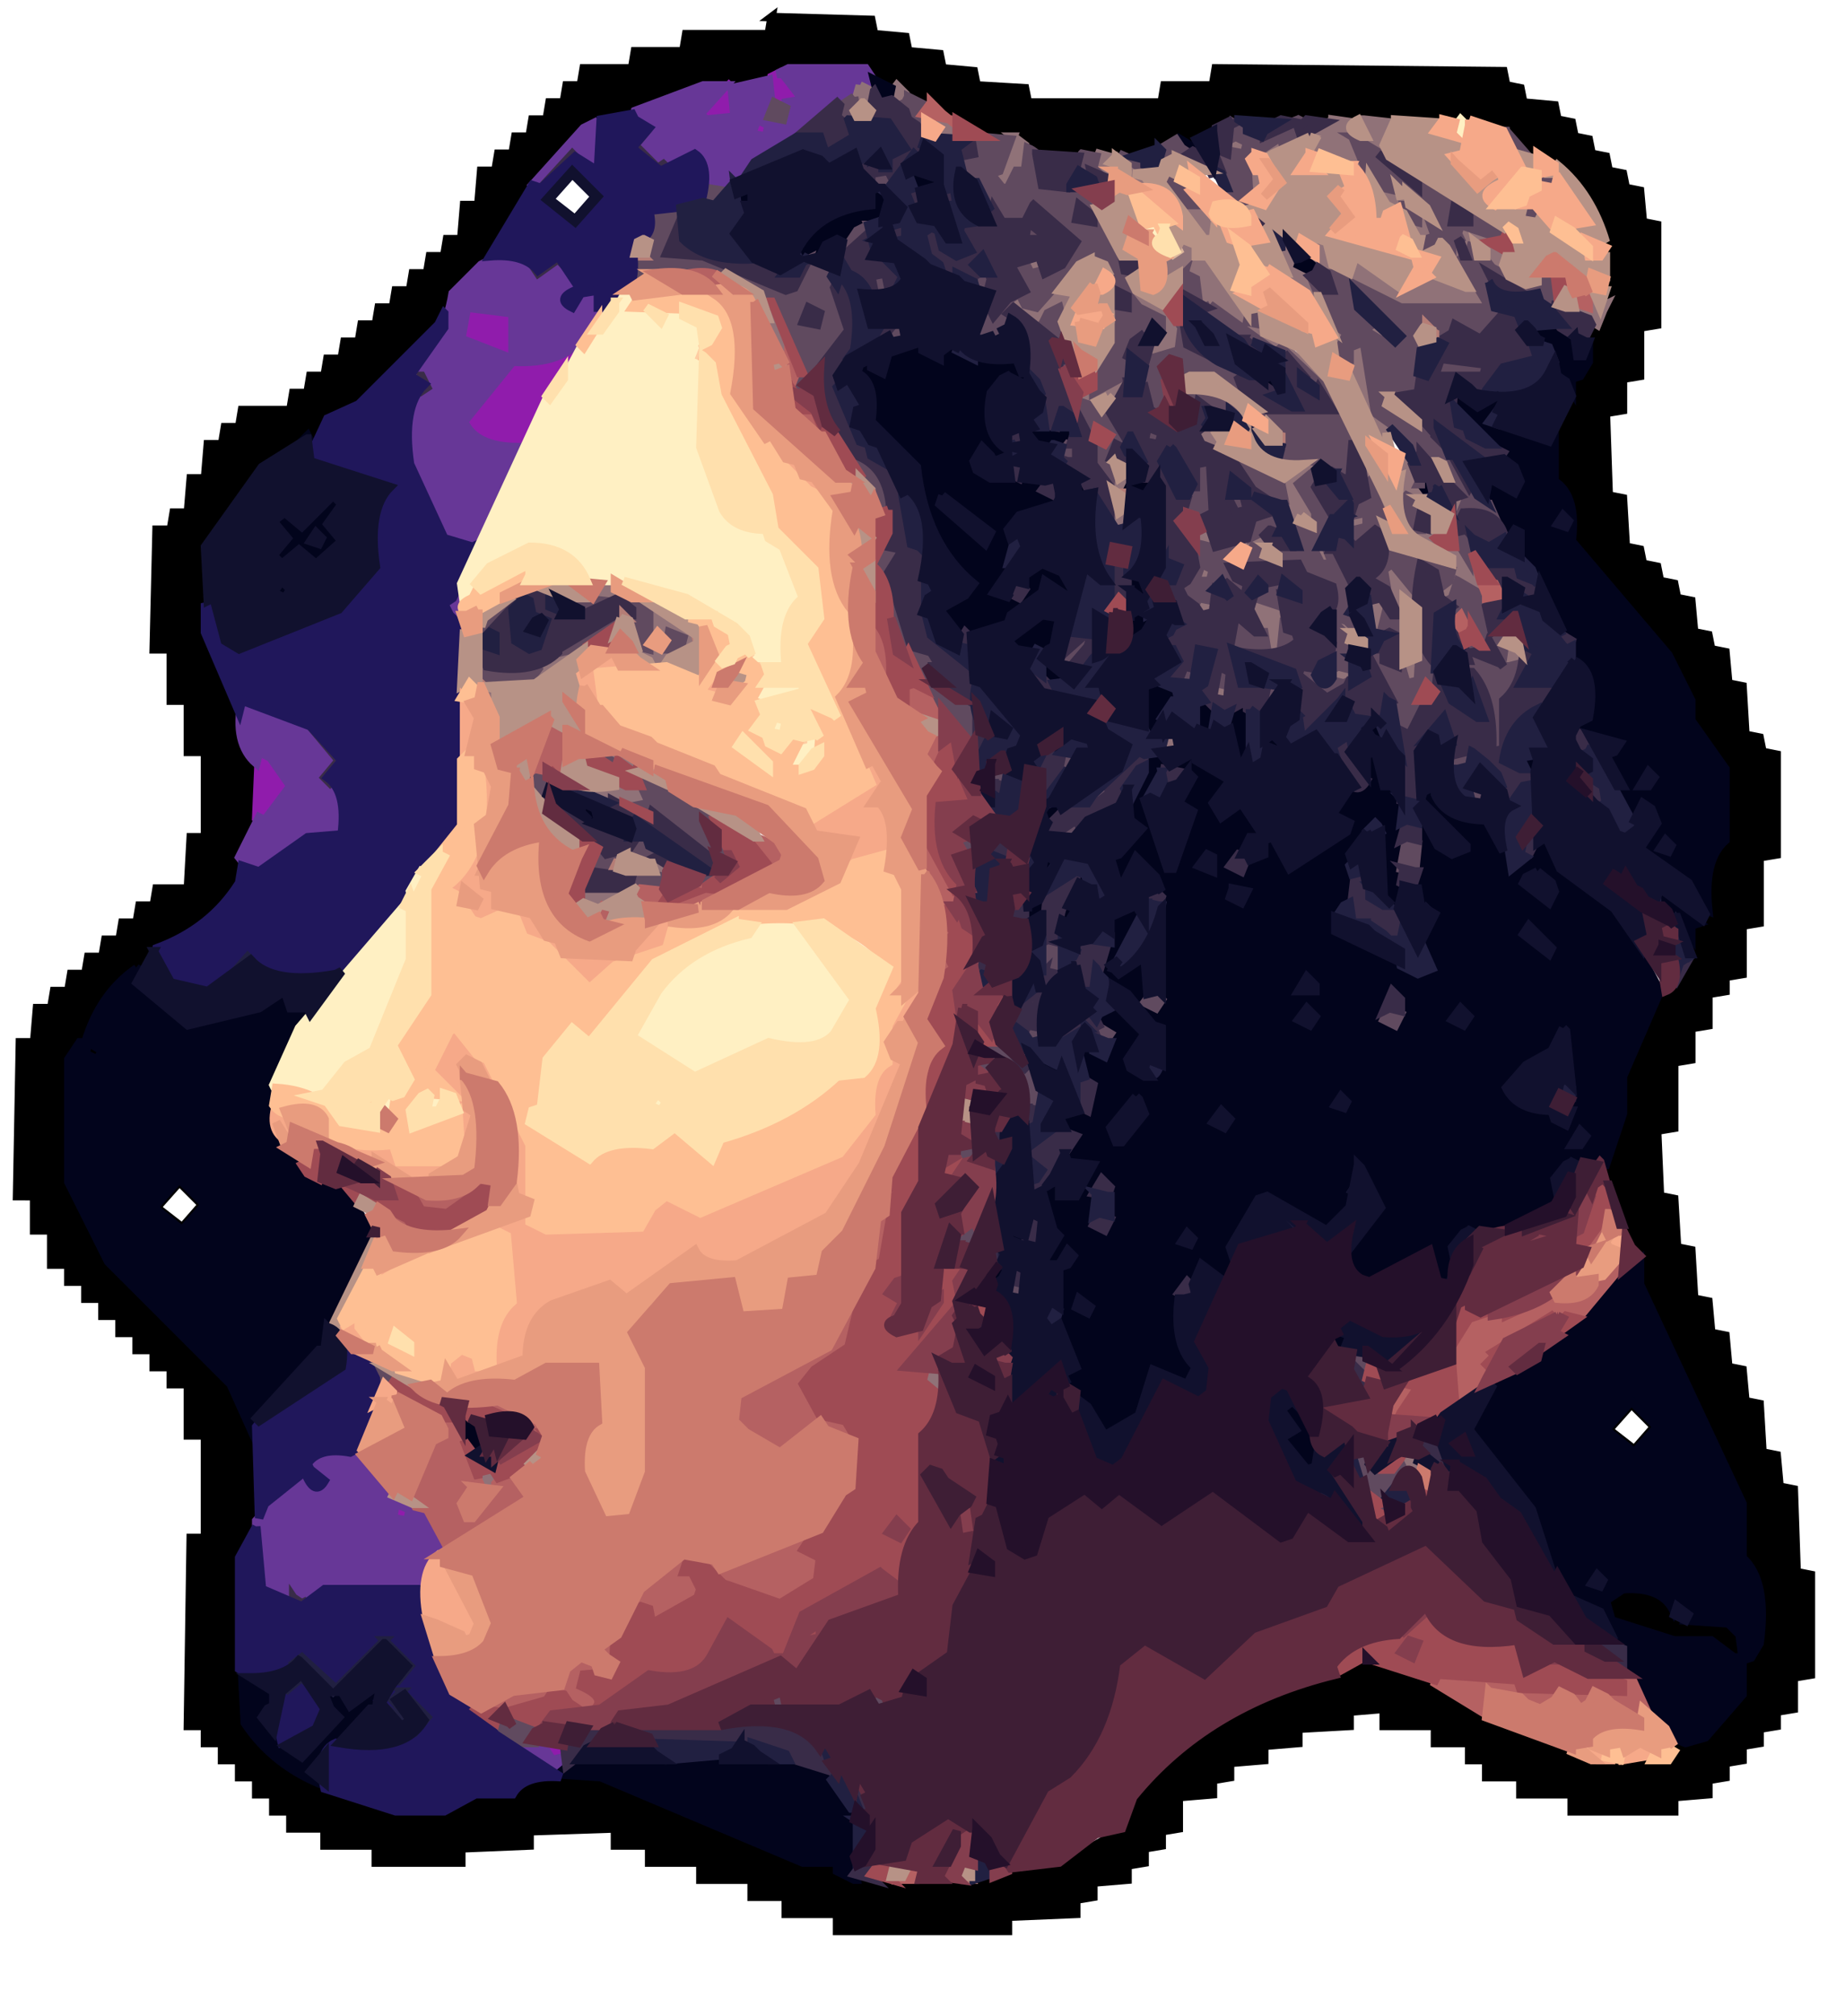 <svg viewBox="0 0 648 708" xmlns="http://www.w3.org/2000/svg"><path stroke="#000" stroke-width="3" d="m271 6 35 1 1 5 11 1 1 5 11 1 1 5 11 1 1 5 17 1 1 5h47l1-6h17l1-6 101 1 1 5 5 1 1 5 11 1 1 5 5 1 1 5 5 1 1 5 5 1 1 5 5 1 1 5 5 1 1 11 5 1v35l-6 1v17l-6 1v11l-6 1 1 29 5 1 1 17 5 1 1 5 5 1 1 5 5 1 1 5 5 1 1 11 5 1 1 5 5 1 1 11 5 1 1 17 5 1 1 5 5 1v35l-6 1v23l-6 1v17l-6 1v5l-6 1v11l-6 1v11l-6 1v23l-6 1 1 23 5 1 1 17 5 1 1 17 5 1 1 11 5 1 1 11 5 1 1 11 5 1 1 17 5 1 1 11 5 1 1 29 5 1v35l-6 1v11l-6 1v5l-6 1v5l-6 1v5l-6 1v5l-6 1v5l-12 1v5h-36v-6h-18v-6h-12v-6h-6v-6h-12v-6h-18v-6l-12 1v5l-18 1v5l-12 1v5l-12 1v5l-6 1v5l-12 1v11l-6 1v5l-6 1v5l-6 1v5l-12 1v5l-6 1v5l-24 1v5h-60v-6h-18v-6h-12v-6h-18v-6h-18v-6h-12v-6l-30 1v5l-24 1v5h-30v-6h-18v-6h-12v-6h-6v-6h-6v-6h-6v-6h-6v-6h-6v-6h-6l1-66h5v-36h-6v-18h-6v-6h-6v-6h-6v-6h-6v-6h-6v-6h-6v-6h-6v-6h-6v-12h-6v-12H6l1-54h5l1-12h5l1-6h5l1-6h5l1-6h5l1-6h5l1-6h5l1-6h5l1-6h11l1-18h5v-30h-6v-18h-6v-18h-6l1-42h5l1-6h5l1-12h5l1-12h5l1-6h5l1-6h17l1-6h5l1-6h5l1-6h5l1-6h5l1-6h5l1-6h5l1-6h5l1-6h5l1-6h5l1-6h5l1-12h5l1-12h5l1-6h5l1-6h5l1-6h5l1-6h5l1-6h5l1-6h17l1-6h17l1-6h29l1-6Zm4 18-11 6h-19l-26 12-14 2-17 17-11 23-5 7-3 1-16 22-27 27-11 5-5 7h-2l-18 12-18 27v32l18 47v17q-8 5-6 21-10 16-29 23l-6 9-1-1q-13 9-18 26h4l2 4-3 2-3-5-2-1-4 6v43l14 28 43 43 3 13 6 8q5 26-6 38v56l2 4 18 17 7 2 3 5q15 0 23 7h21q6-8 24-6l8-6h21l71 30h12v3l6 3h49q7-8 25-6l21-12 4-11q30-34 80-48l28 9 16 12 34 14h30l1-8 4 2 7-2 13-15v-12l-11-7h-13q-6-8-20-6l-4-8 6-4q16 1 24 12l15 1 3 11h3l3-5q3-22-6-30v-19l-36-77v-11l-2-2-10-24q-2-17 6-23v-13l12-23v-6l4-1q11-5 8-23l3-1q6-4 3-18l6-11v-25l-12-17v-7l-8-16-34-40q2-16-6-21v-19l6-17 3-1q5-5 3-17l4-1 2-4q5-30-8-43l-32-25h-93l-10 6-1 3-5-3-13 6h-38l-4-4q-19-1-29-11l-1-1-11-5-1-1-9-2-3-4-31-2Z"/><path stroke="#000" stroke-width="3" d="m63 414 9 9-8 9-10-8 9-10Zm0 1-8 9 9 7 7-8-8-8Zm510 77 9 9-8 9-10-8 9-10Zm0 1-8 9 9 7 7-8-8-8Z"/><path fill="#901CAC" stroke="#901CAC" stroke-width="3" d="m273 26 9 8-1 2h-11l1-9 2-1Zm-17 4 2 2-1 10-11-1 10-11Zm10 12 4 2-1 4-5-1 2-5Zm-102 66 16 2 1 16q18 3 23-8v3l-21 35q-17 2-20-8l17-21-18-8 2-11ZM91 264l9 8 2 5-9 11-3-1 1-23Zm48 264 5 2-1 4-5-1 1-5Zm52 84 7 3-1 3-5-1-1-5Z"/><path fill="#673797" stroke="#673797" stroke-width="3" d="M277 24h27l2 3v4l-4-1-4 6-10 3-33 27-8 1-2-13-14 5-8-8 5-7-6-2 1-3 24-9h8l-9 10 2 2 10-1-1-10 13-3 1 9-1 4 5 1 1-4v-2l6-1-7-9h-2l4-2Zm-11 18-2 5 5 1 1-4-4-2Zm-57 1 1 1v16l-9-6-13 12-1-1 18-20 4-2Zm-34 47 15 6 6-5 9 11 5 1 1 5 1 1-7 9q-7 10-25 9l-17 21q4 9 19 9l-13 33-4 2-13-7-8-22v-19l6-9-6-3q12-11 15-29l10-10 6-3Zm26 12-3 5 4 1 2-5-3-1Zm-37 6-2 11 18 7v-16l-16-2Zm-2 100v13h-1l-2-5-3-1 2-5 4-2Zm-77 38 22 8 12 13-5 7q8 4 6 19l-12 1-20 12-4-5 7-14 2 1 9-12-7-10-4-2-1 4q-8-7-5-22Zm77 40v2l-5 8-1-2 6-8Zm-36 222 12 17 16 11 2 7q-8 4-6 17l-2-2h-34l-9 5-15-6v-23l16-18h2l2-4 16-4Zm-17 8-1 4 5 2 1-3-5-3Zm30 12-1 5 5 1 1-4-5-2Zm43 84 10 3 2 3 4-1v4l-4 1-12-10Z"/><path fill="#907278" stroke="#907278" stroke-width="3" d="m302 30 4 2v5l-4-1-2 1 2-7Zm13 0 3 3v3l-6-2 3-4Zm15 12 6 3-2 3h-5l1-4v-2Zm138 0 7 1-1 3 2 2-2 1 7 13-1 2-6-8-14-2 2-5-2-1 8-6Zm11 0 9 1-2 9 2 3-1-1-9-5 2-1-1-6Zm-136 6 5 4v2l-6-3 1-3Zm13 0 4 3v9l-6 3v3l-6-3 1-3 3-1 4-11Zm78 0 4 2-1 4h-5l2-6Zm14 0 2 1 1 4 1 1-7 1-3-1 6-6Zm-62 6 7 2-1-1-2 1 2 2 3 2-5 1-6-2 2-5Zm28 0 1 1h-1v-1Zm25 1 2 5 3 3-2 3-3 2V55Zm-42 2 4 3-4 1 7 5h-1l-7-3 1-6Zm88 9 5 2 2 3 1-5 5 9-3-3-3 1 1 1-7-2-1-6Zm-105 1 4 3 1 3-5-2v-4Zm35 3 5 2 1-2 5 14h-2l-11-12 2-2Zm84 6 4 2h1l-1 6-6-1-3-5h4l1-2Zm14 3 15 9 1 2-1 4 2 3-1-1-9-5 2-1-1-4-4-1-1 4-5-8 2-2Zm-98 5 5 4 1 2 3 2 16 22 4-1 2 5 20 16 3 5-1 1-18-18-30-17-1-9-4 1-4-1-3 2 1-8 5-2 1-4Zm48 0 4 4 4 8h3l2-6 18 12 13-6 9 6v-3l-7-9 2-5 11 23h-30l-32-17 2-1 1-6Zm-12 2 12 18-1 2-6-8-4-1-2-4-1-3 2-4Zm-89 4 4 3-1 3-5-1 2-5Zm22 0 1 1h-1v-1Zm14 6-1 2 5 7 6 3h2l2 2 2 13-10 3-1-2 3-4 2-1-1-9-9-3-2-9 2-2Zm136 2 3 3h-1l-2-3Zm-162 2 1 2 5 1-5 10-1-5-6 4v2l-12-6 3-5 3 3 2 2 10-8Zm187 3 3 5 2-1-1 2-2 5-8-5 5-1 1-5Zm-288 6 5 13-4-3-1-10Zm198 3 4 6-4 7 1 1-3-12 2-2Zm12 2 5 4v2l-5-3v-3Zm-5 6 4 2q-4 21 8 28l-2 1v4l-13-28 3-7Zm-82 12 1 1-4 10-4 1 3-5h-1l-5 3 1 2h-3l-4-5 16-7Zm29 18 4 1 2 5h-2l-7-2 3-4Zm70 10 7 14-2 1-4-1-2 1 1-15Zm-56 2 17 6 8-6v3l-6 5 6 13-1-1-4-2-1 4-7-16q-11 0-12-6Zm44 4 5 13h-1l-4-13Zm-90 1 4 1h1v7l-1-2-5-2 1-4Zm-84 5 4 7h-3l-1-7Zm204 2 4 1-4 10v-11Zm-120 5 4 1h1l-2 6-4-2 1-5Zm85 1 4 1-1 5-5-1 2-5Zm28 5v3l2 4 8 2 8 15-2 1-8-6-2 6-6-2 6-5-1-4 1-3-14-9 8-2Zm-83 1 5 3-1 3-5-1 1-5Zm23 0 1 6h-2l-4 1-6-1 11-6Zm20 6 4 3v3l-6-1 2-5Zm-42 6 4 2-1 4h-5l2-6Zm66 0 8 8 2 6-2-2-4 1v4l-6-15 2-2Zm-275 6 3 3 1 1 3 2h-10v-1l3-5Zm208 6 5 2-2 4-4-2 1-4Zm20 0 9 4-1 14-5-1-5-15 2-2Zm42 0 3 3-1 9-5-2 3-10Zm-254 4 16 11v1l-11 6-1 2-5-1-1-3-4-1 3-1 3-1 4 1h2l5-1-1-5-5 1-4-1-2 1 1-9Zm241 3 6 5-2 1v1l-4-7Zm59 10 5 3-1 4-5-1 1-6Zm-331 1 5 1-12 9-9 2v-1l7-4-2-1 11-6Zm300 3v8l-4 1-2-4 2-3 4-2Zm-28 3 4 2-2 4h-4l2-6Zm-301 3 4 3h-4v-3Zm259 3 4 2-2 4-4-2 2-4Zm-258 1 4 3v2h-3l-1-5Zm241 17 3 3-2 3-4-2 3-4Zm-199 6 15 6-3 1-12-7Zm5 10 9 4 2 4h-11l-11-5 10-1 1-2Zm10 26 7 4v2l-4-1-1-4-2-1Zm-20 12 14 1-10 5v1l-7-2 3-5Zm-82 162 11 6-2 1-9-7Zm202 6 3 2v6l-6-4 3-4Zm168 30 3 3 2 3-2 1-6-1 3-6Zm-326 6 5 1-1 5-5-1 1-5Z"/><path fill="#02041C" stroke="#02041C" stroke-width="3" d="m307 28 6 3-1 5h-3l-2-8Zm106 20 10 6h-2l-7-3v-2l-1-1Zm-92 12 9 4-1 2-9-1-1-3 2-2Zm-60 6 3 1v5h-6l3-6Zm46 0 5 4-3 8-21 10v2h-9q7-16 27-18l1-6Zm150 24 5 4v2l-6-3 1-3Zm81 24 14 4 3 7 3-2v4l-3 5-3 1v4l-3-5h-3q1-11-5-14l-2 1-1-5Zm-187 2 2 1v1l-4 2-1-2 3-2Zm-33 4 6 1 4 5h2l2-4 3-1 7 5 1-3 15 5 2 7-3-3-8 4-1 15 6 9-5 2-3-5-2 1-2 5 4 4 20 2 2 5 4 1-3 4-14 5-1 14 3 1-8 9 10 2 3-10 5-2 8 6 2 5-2 1-8-6-9 12-4 1-1 3-16 2-7-8 11-7 1-3q-15-15-20-40l-16-16q2-14-5-18l3-4 2 1 3 4h1l4-9 4-2Zm13 54-1 3 16 14 2-4-17-13Zm114-42 3 2 1 3-1-1-4-1 1-3Zm67 6 8 5 8-4v3l-6 5 22 8 2-1v15q8 5 6 21l34 40 8 16v7l12 17v25q-8 7-6 25l-3-1-6-12-15-9 6-10-3-6-3 1-2 5-10-14 4 2h2l-6-11 5-3v-2l-17-2 4-6h2v-12q-7-6-7-18l-5-3-12-23v-10l-5 3-7-20h2l8 4 2-5-3-6h-3l-1-6-11-8-2-4-4-2 2-4Zm37 43-2 3 3 1 1-2-2-2Zm30 90-3 5h3l2-3-2-2Zm6 24-2 3 3 1 1-2-2-2Z"/><path fill="#02041C" stroke="#02041C" stroke-width="3" d="m361 150 16 2-2 4-13-1-1-5Zm-253 3 1 2-7 4 6-6Zm294 14 3 2-3 5-6-2 2-4 4-1Zm-23 1 2 1 2 4-4 1v-6Zm122 0 2 6h-1l-3-4 2-2Zm-384 6 3 3-5 7 5 6-9 8-6-5-6 5-3-3 5-6-5-6 4-3 6 5 11-11Zm-6 13-2 3 3 1 1-2-2-2Zm286 14 5 4v6l-1-2-5-2 1-6Zm-298 3 3 3-2 3-4-2 3-4Zm303 9 1 3 2 1-3 5-5 3-1-6 2-4 4-2Zm-36 3 6 1-3 11-2 1-13-3 6-7 6-3Zm1 15 8 9-9-3 1-6Zm36 9 11 4v2l-4 2-2 4 3 1-2 4-1-4-3 5h-3l1-18Zm18 6 5 4v8l-6-2 1-10Zm15 0 2 1q3 15-2 22h-2l-2-19 4-4Zm47 7 3 3v5l-6-3 3-5Zm-36 5 3 3v3l-6-2 3-4Z"/><path fill="#02041C" stroke="#02041C" stroke-width="3" d="m403 264 9 5 8-5 2 4 10 6-6 9 3 4 7-5 9 12 3 2 5 9 21-14v-3l-6-2 7-10 5-1 1-11 3 2 3 10 3 2 2 40h-2l-4-3q4-20-3-27l-9 12q3 18-6 25l4 4 9 1 18 12 5-3-6-9 6-9-6-3 1-33 9 14 3 1 4-2-14-16-2 1-1-1 4-6 2 1 8 9 10 3 10 17 8-10 3-2 17 22 9 6 14 26-13 30v13l-6 18-12-1-5 4-2 12-16 8q-14-3-18 4l-3 14h-4l-3-12-21 12-5-3-1-9 11-15-7-14-2 1-2 14-8 8-22-12-5 4-9 26-8-6-2 6-6 2q-3 20 6 29l-3 5-12-5-6 17-11 6-11-18-4-2 3-4h2l-6-8v-28h-6l6-10-4-3-2-13 6-4 1 6h5l6-11-11-2 5-9-6-4 2-4 10-1-1-11-3-1-2-5 4-6 5 6 3-10-5-4 3-4h2l1-3 11 13-6 9 4 4 4 1q7-3 4-17l-12-9v-4l-5-2-2 1-4-6 7-21 7-2 1 5-10 17 4 2 8-6 2 18 4-1v-41l-8-11-2 1-4 9h-2l-2-10 11-9-2-4h-3l7-24Zm6 6-7 11 8 24h2l7-20-5-3 5-8-1-3-3 2-1-2-5-1Zm30 24-1 4-4 2-2 5 5 1 1-3 6-3v-5l-5-1Zm-15 6-3 4 5 2v-5l-2-1Zm116 6-4 2-1 2 9 7 2-4-1-3-5-4Zm-107 6-1 3 4 2 2-4-5-1Zm104 13-2 3 9 7 1-2-8-8Zm-78 18-3 5h6v-2l-3-3Zm29 5-2 11 5 1 1-10-4-2Zm-29 6-3 4 4 2 2-3-3-3Zm54 0-3 4 4 2 2-3-3-3Zm36 7-4 8-9 5-7 8q4 8 16 8l1 3 4 2 2-4-2-29-1-1Zm-150 24-9 11 2 5h2l8-10-2-5-1-1Zm72 0-2 3 3 1 1-2-2-2Zm-42 5-3 4 4 2 2-3-3-3Zm126 7-3 5h3l2-3-2-2Zm-169 17-2 17 5 1 1-16-4-2Zm31 19-2 3 3 1 1-2-2-2Zm-42 6-3 5h3l2-3-2-2Zm4 17-1 3 4 2 1-2-4-3Zm158-192 3 3v3l-6-3 3-3Zm-332 18 5 4v2l-6-3 1-3Zm164 0 3 1-3 5h-3l3-6Zm-2 18 4 3-2 3h-3l1-6Zm204 6 4 4-2 1-2-5Zm-191 1 3 3v2l-5-2 2-3Zm203 5 14 12-3 1v4l-5-7-2 1-4-11Zm-217 3v6l-5 3 2 1-3 2 2-8v-2l4-2Zm10 3 2 1-3 5h-2l3-6Zm0 18 2 1-1 3-3 1-1-1 3-4Zm-328 4 14 18 11 2 27-12 3 6 5 1-12 22v21l14 16 10 3h1l10 17-17 33v7l-22 20-2 12-9-20-43-43-14-28v-43l4-6h2q5-17 18-26Zm-17 26-1 4 4 2 2-3-5-3Zm32 48-9 10 10 8 8-9-9-9Zm310-72 2 1-3 2 1-3Zm-9 30 8 4v2l-8-6Zm-9 60 5 3v3l-6-3 1-3Zm221 10v9l36 77v19q9 8 6 30l-3 5-3 1v12l-13 15-7 2-5-2-17-25-1-9-5-3-3-9-9-2q-12-12-14-32l-22-29 9-16 18-10v-2l25-23 2-4 6-4Zm-3 50-9 10 10 8 8-9-9-9Zm-12 61-2 3 3 1 1-2-2-2Zm9 5-6 4 2 7 22 7h13l8 6h3l-1-8-4-4-15-1 1-2-4-3-1 2q-4-9-18-8ZM352 444l2 1-3 5h-3l4-6Zm117 24 5 1-2 5h-4l1-6Zm-16 24 3 2h1q7 6 5 21l-3 1-9-11 5-3-5-7 3-3Zm-290 7 5 3v8h-3l-2-11Zm-78 88 11 8-1 5-3 2-1 2 7 8 8 5 13-14-5-4 1-5 5 1 3 4 15-11v3l-6 5v4l-18 15-5 7 5 5q-18-7-28-22l-1-18Zm117 31h80l10 6 6 8 3 28h-1l-6-3v-3h-12l-71-30-15-1 6-5Z"/><path fill="#604A5F" stroke="#604A5F" stroke-width="3" d="m300 34 1 8h-5l-2-4 6-4Zm19 0 6 3-1 4v6l-3-5h-3l-2-5 2-1 1-2Zm-47 2 4 2-1 4-5-1 2-5Zm184 6 2 1-2 5 2 1-7 4-1-5-12 8 1 17-1 1-8-7 2-1-6-11 6-2 5 1 1-4-4-2-2 1 1-6 5 3 2 2 16-6Zm73 4 7 8h-5l-2-8Zm-185 2 11 1-4 11-3 1 4 5h2l3-6h3l1-8q7 3 7 14l12 1-1 2 5 5h1l12 23-1 6 4 5 8 4v3l-4-1-5 6-3 2v12l-1-2-11 6v-1q-1-13 6-16l1-14 5 1v-4l-4-2-2 1-3-12-3-1-12 9-8 9-4-1-2-4-3 2 2-3h3l-5-9 6-3-1 2 2 4 4-1h2l10-7v-4l-15-12-3 6 6 4v2h-6v-6l-10-1-13-22 5-1 1-3 5 3v-2l-4-4Zm35 24-1 5 6 1v-2l-5-4Zm96-24 10 6-2 1 15 11v-2l-5-7 19 15-2 1 1 5h5l-3-5 5 3 10 6v2l-15-5-1 3 1 2-3 2v3l-3-5-3 2-1 2-3 1-2-4 6-2-5-14-17-4-7-17Zm-62 1 2 3 3 2-2 1-2-1-5 3-1-5 5-3Zm-33 5 5 1-1 4 1 1-7-1 2-5Zm13 0 9 4 1 2h-1l-9-6Zm-86 6 5 1v5l-6-3 1-3Zm104 0 9 12h-3l-4-1-5-8 3-3Zm132 0 3 3v3l-6-2 3-4Zm-295 6 6 1-4 5-4-2 2-4Zm-17 6 9 3-6 14q15-1 23 7l-34 2-1-8h2l4-1v-5h-2l5-12Z"/><path fill="#604A5F" stroke="#604A5F" stroke-width="3" d="m493 72 5 4v2l-4-1-1-5Zm44 0 3 3v3l-6-2 3-4Zm-232 7 1 2-9 9h-2l6-9 4-2Zm212 6 7 9 13 7 8-5 2 12h-1l-6-3v-3l-17-6-1 7 4 5 2 2-8 9-9-5-2 4-11 6v14l-6 1v1l-4-2-2 4 12 8 1-2 17 23 1-2 5 8h1l4 9h-1q-3-7-13-6l2-5-7-6 2-1-3-6-3 1v1l-6-4v1l-8-11-7-5-4-25-5 2v4l-5-1 4-8-6-4-5-12 3 1h3l-2-6h2l24 12h30v-2l-9-15 3-2 1-4Zm-42 17 7 12-2 1 1 2 5 3 1-2 4 2 1-3-17-15Zm25 12-2 6h5l1-4-4-2ZM284 91l8 5v2l6 21-16 19-5-2 4-7 1 2v-5l-11-21-1 2-5-8-6-2 6-1 12 6 4-3 3-8Zm0 17-2 5 5 1 1-4-4-2Zm23-12 5 2-1 4-5-1 1-5Zm36 0 5 2-1 4-5-2 1-4Zm73 0 4 2 1 8-2-2-5-1 2-7Zm-62 10 1 3-1 5-10 5v-1l4-8 6-4Zm71 1 18 13h-5l-17-11 4-2Zm-53 1 3 12h-3l-8-5 2-1 2-4 4-2Zm67 0 5 3-1 3-5-1 1-5Zm-125 6 4 3-2 3h-4l2-6Zm101 1 5 8 17 9-2 1 3 7-5-5-17-3-2 1v-7l-6 3v15l-6-1 1-19 1 2 10-3 1-8Zm35 7 19 18 8 16-3 1v11q-8-8-25-6l1-5v-2l-1-5-7-5 3-1h23l-18-22Zm-77 4 3 2 2 4h-2l-3-6Z"/><path fill="#604A5F" stroke="#604A5F" stroke-width="3" d="m506 126 16 2-1 4h-17l2-6Zm-90 12q14-2 18 6h-8l-10-6Zm-37 3 9 3h3l-1 4 6 8-6 2 1 4-1 8-6-7-5-22Zm6 9-1 5 5 1 1-4-5-2Zm18 0 5 2-1 4-5-1 1-5Zm-28 6 3 1v5l-6-2 3-4Zm-74 4q10 4 11 19h-1l-11-14 1-5Zm132 0 17 10 1 5-3-1-14-7-1-7Zm-12 2 5 2v16l-5 2-1-2-5 2-1-2 5-9h1l1-9Zm41 3 6 16-6 11v2l2 4h4l-2-5h2l1 1q8 7 5 25l6 6-7-7-3-1-1 2 7 7 3 1h1l-6 2v6l-4-1-2 1-1-31-11-3v-3h-19l3-6 4 2 2 2 4 1v-2l-1-3h7l-1-7 3-1 4 1v-5l-6-10 6-5Zm37 3v2h-1l1-2Zm-18 1 9 23 20 8-1 4-4 3-3-9-4 1v10l-9-11-3 2 1 6h-1l-6-3q8-3 6-15l-3-2-7 6-2-6h2l4-1v-5l-5 1-1-1 4-6h2l1-5Zm-47 5 4 2-1 4-5-1 2-5Z"/><path fill="#604A5F" stroke="#604A5F" stroke-width="3" d="m494 174 4 2 2 4-2 1 1 5h-3l-4-10 2-2Zm15 5 1 1h-1v-1Zm-67 1 6 2 2 4-5 1h-2l-4 2-1-3 4-6Zm69 5 5 3v9l-3-5-3-1 1-4v-2Zm-199 2 1 5 4 1-5 12 10 23 7 4 1 2-6 1 6 8 12 5v12l-12-10v1l-24-53 6-11Zm109 4 4 1h2l6-1-1 4 1 3v2l3 4 2 1-1 5-9-6-2 7-5-1-1 2-6-3 2-5 2-1 3-12Zm1 7-2 6h5l1-4-4-2Zm23 6 5 2v7l-9-3-2 1 1-2 4-2 1-3Zm67 0 12 7-2 10 7 2-1 7-6-4-1 2-4 1 11 5h2l4-1v2q-9 9-7 29l-5-1v-17q-8-6-6-20h2l3 1v-1l-7-10-3 1-3-6 2-1 2-6Zm-330 5v2l-14 13 8-12 6-3Zm21 1 9 1-7 4-2-5Zm15 0 10 4v14l-4-1-3-10 1-3-4-4Zm269 4 4 2h1v7l-7-1 2-8Zm-271 2 1 1-8 9-12 3-1-1 20-12Zm218 0 9 6h1l1 6h-11l-2-10 2-2Zm17 1 3 5 2 2-1 2-5 2v-1l1-10Zm-216 5 5 2-1 4h-5l1-6Zm147 0 1 3-8 9-3-2 10-10Zm117 1 5 18-1-1-5 2 1 4 1 1-5 11-3-1-12-26 6-3 3 6 3-1 2 7 4-1 1-16Zm-330 9 17 2h2l1 1q-4 6-15 5l-6-3 1-5Zm247 2 4 2-2 4-4-1 2-5Zm12 0 4 2v5l-4-1-2 1 2-7Zm29 0 5 1 3 5 3-1 4 1 2-1-1 2-8 4-8-11Zm-11 6 4 3-5 3-1-4 2-2Zm-236 24 6 4v2l-6-3v-3Zm164 0 4 3-5 3-1-4 2-2Zm138 0 4 2-2 4-4-2 2-4Zm-323 6 3 2 2 2 3 2-5 1v7l-6-11 3-3Zm29 0q20 5 33 18l-5 1 6 10 1-4 2 5h-5l-27-17 5-1-5-11-1 2-4-3Zm133 0 3 3-1 3-5-1 3-5Zm37 6 2 1-3 4-2 1-1-2 4-4Zm131 0 3 3-2 3-4-2 3-4Zm-141 12v4l-4 2-2-2 6-4Zm-154 6 9 6-3 1-12-1-2 5 1 1h-10l4-8 6 2 5-3 2-3Zm113 0 5 2-1 4-3-1-1-5Zm157 0 4 2-1 10-5-1 2-11Zm-272 12 12 2-1 4h-12l1-4v-2Zm24 0 8 1-12 5v-1l4-2v-3Zm122 24 4 2-1 10-5-1 2-11Zm-4 18 2 1-3 5h-3l4-6Zm41 0 3 3-2 3-4-2 3-4Zm83 6 4 2-2 4-4-2 2-4Zm-127 6 5 2-2 4-4-2 1-4Zm24 0 5 3-2 3-4-2 1-4Zm-36 1 11 14h1l5 14-4 1-10-18-4 2v4l-6-3 1-3 5-1-1-3-4-1 5-1 1-5Zm-7 40v7h-5l-1-5 6-2Zm0 28v8l-4 1-2-5 6-4Zm14 21 4 2-2 4-4-2 2-4Zm121 24 8 6-5 1v4l-3-5-3-1 3-5Zm-345 5 6 5v2l-5 1-3-6 2-2Zm345 31 3 1 2 5 4-2 1 2 5-2 1 2 1 1q-9 2-8 14l-5-2 4-1-5-3-5-13 2-2Zm-205 84 4 2-1 4-5-1 2-5Zm35 0 5 4-1 2-5-2 1-4Zm-132 9 5 3 1-3 10 4-5 3 1 2h-7l-8-5 2-1 1-3Z"/><path fill="#392C48" stroke="#392C48" stroke-width="3" d="m307 32 2 4 4-1 5 4 1 3 3 2 2 3 1 1-1 6-11 8-1-2-6 1v1l-6-4 6-4 1 4 5 1 1-5 5-2-6-10h-7l2-10Zm-13 4 1 1-1 4 6 5v2l-10 6-2-6h-8l14-12Zm139 6 1 1-2 1-1 10-5-2 1-7 6-3Zm17 0 5 1-11 5v-1l2-3 4-2Zm9 0 7 1-9 5-1-3 3-3Zm-231 3-5 6 8 8 3-2-2 3-10-8 6-7Zm113 3 1 6-5 1v1l-1-4 5-4Zm78 5 4 2 2 4-1-1-8-3 3-2Zm-218 1 6 6-5-5-12 11 11-12Zm163 0 15 1-1 4-1 3-2 4-9-1-2-11Zm120 0 14 10v2l-14-12Zm-57 1 2 5-3 1v1l-1-2h1l1-5Zm-44 5 7 3-2 3-4-1-1-5Zm-64 6 5 3v3l-6-1 1-5Zm13 0 4 2v4l-6-1 2-5Zm31 6 15 13-5 8-6 3-2-6-10 3 5 9-6 3-5 6-1-2-1-7 1-4-1-3-2-5-3 4 2 2-2 1v1l-12-3-2-5-4-1 2-9 2-1 6 10 3 1 5-3-6-8 12-1 1-5 3 5h8l3-6Zm-2 6-1 6h6v-2l-5-4Zm18-6 5 4v2l-6-1 1-5Zm132 0 5 4v2h-6l1-6Zm-71 1 6 5q-2 5-5 0l-1-5Zm-200 2 1 9 11 6h12l16 6 2-1-3 6-3 1-29-12-13-1 6-14Zm74 3 4 1v5h-6l2-6Zm-8 3 1 9 10 7-1 3-4 2v-1l-1-5-5 1 1 5h-3l-4-6-4-1-2-5h2l10-9Zm206 3 1 1 2 5h-1l-2-6Zm-317 6 9 9-8-8-7 5-2-3 3 2 5-5Zm199 0 8 3-2 3-5-1-1-5Zm69 4 3 2 2 6h-3l-5-5 2-1 1-2Zm60 2 10 6h-7l-3-6Zm-228 1q8 7 5 26-8 3-6 16l10 17 2 2 6 7h1l9 27 2 2q-5 32 15 40l3 2v11l-11-6-3-7h2l-3-5-7-2-8-26 5-8-5-1q4-26-11-32h-2l-11-21v-10l10-13-5-15 2-4Zm97 5 4 2v4l-6-1 2-5Zm23 1 9 5-3 1-7-4 1-2Zm130 4 13 5 1 2-3 6-8-5-4-6 1-2Zm-261 1 4 2-1 4-5-1 2-5Zm72 0 15 12-2 1 3 4 1-4 2 5-3 1v6l12 23v7l6 8v11l-4-3-8-15-6-3 3 1h3v-6h-2l2-6-3-6-3 1-1 5-5-1q2-13-3-17l-3-1q2-16-6-21l2-2Zm172 0 6 4 2 8 4 4v2q-15-1-18 9l-1 3-5-2v-2l-5-1-1 12 4 5 2 2 2 2 10 5-2 3-21-12-1 3 4 4-16-18 6-1 1-7 2 1 6-11-2-1 5-3 1-3 9 5 8-9v-2Zm-22 18-2 6h17l1-4-16-2Zm-91-17 13 18-1-1-10-5-2-12Z"/><path fill="#392C48" stroke="#392C48" stroke-width="3" d="m310 114 3 1-4 5h-3l4-6Zm92 3 1 3 1 1-2 7-6-3 2-5 4-3Zm35 2 7 5v1l-8-4 1-2Zm14 5 7 8-2 1 4 4 2 1 1-2 5 8h-23l-7-3-3-8 3-2 10 7 2 3 6 2v-2q-8-4-5-17Zm-303 8 2 4-3 2 2-3-1-3Zm248 2 1 4 5-2 2 8 11 6 5-3 1-6 4 3-2 1 2 3-5 4 2 4 10 4 8 12 3 2-4 1 7 5-6 2-2 7-11 3-2-6-5-3 6-3-1-18-5 1v8h-2l-2-4-4-10-2 1-2 5 7 11 2 1-3 10 4 3 2 11-3 5-3 2 2 4 4 3 2 3 4-1 1-8 5 3v-2l-2-4 7 6 1-5-4-2-2-4 24-1 2 4 10 4q2 8-3 10l-3 2 2 4 4 4-1 6-4 2v1l-6-1-1 3 10 8 7-4 1-2h2l4-2 1-6 8 15-3 1v5h-12v-6l-17 12q3-17-4-24-13 2-17-5 14 2 20-4l-1-3-3-1-2-12 3 1h3l-1-4-4-2h-2l-5 1-2-1-3 10 4 8h-2l-7-6-2 11v2l4 11 9 1-1 5 2 1-3 5-5-3v-3l-9 5-9-9 4-3 2-10-5-1-1 7-4-1-2 5 1 1-7-1 6-8-5-8 3-2 1-2h1l-5-14 5-3v-4l-6-1-1-29h-5l-5-15-1 2-6-10 6-11Zm7 16-1 5 5 1 1-4-5-2Zm30 18-1 6v2l2 4 4-1-1-4 1-3-5-4Zm-5 66-2 11 5 1 1-10-4-2Zm-71-84 3 3v3l-6-1 3-5Z"/><path fill="#392C48" stroke="#392C48" stroke-width="3" d="m392 156 4 2v5l-6-2 2-5Zm83 0 2 1 3 17-4 2-1 3-1-2-2 3 1 1-4 2-1-2-6-10q4-7 9 3h2l-6-9 5 3h2l1-12Zm24 3 8 9 6 6-3 1v4l-5-8-2 1-1-4h-4l-2-5 3-4Zm11 1 4 4 3 5-1 2-6-11Zm-154 2 4 1-2 5-4-2 2-4Zm13 6 3 3-2 3-4-2 3-4Zm130 12 5 3-2 3-4-1 1-5Zm15 0q11-1 14 7l-1 3-7 2-5-6-4 1v-1l3-6Zm-68 6 5 2 2 4h-6l-3-4 2-2Zm37 0 3 2q2 12-6 15l7 4 4 9h-2l-4-6-4 1-2-7-4 1-6-12h-2l2-6 5 3 2 2 7-6Zm-92 11 4 1h1v13l-4-1-2 1 1-14Zm108 1 5 3 2 9 4 3-6 4v16q-10-11-5-35Zm22 0 13 2 3 4 3 2v4h-6l-1-6-5 1 1 11 2 1-7 5-2-9 5-3-6-12Zm-164 6 3 3-2 3-4-2 3-4Zm-168 2 7 4-4 1 4 4 8 1 13-6 5 4v2h-6l-20 12v1q-8 8-25 5l-3-7 3 1h3v-6l-5 3 13-14 1-2 6-3Zm-5 4-4 4 1 11 5 3 3-1 3-9-5-2-1-5-2-1Zm327 7 5 15h-1l-4-15Zm-172 5 3 3-1 3-5-1 3-5Zm37 0 5 1-9 8 4-9Zm7 0 1 9-8 3 6-7 1-3v-2Zm105 0 4 2-1 10-5-2v-4h-3l3-5 2-1Zm59 0 5 3-1 3-3-1-1-5Z"/><path fill="#392C48" stroke="#392C48" stroke-width="3" d="m535 223 3 5 2 1-6 11 12 1-5 9-10 8-3 9 12 6-1 3-5 1-3 5h-3l-3-12-3-1-1-3-4-2h-2l-4 1-4-13-9 11-1 19-5-1 1-24 2 1 6-12 3-1 1-10 6 11 10 6v-2l-5-14h1q8 9 7 28l4-1v-17q8-7 7-23Z"/><path fill="#392C48" stroke="#392C48" stroke-width="3" d="m523 225 5 9-1-1-10-4 5-1 1-3Zm-161 9 10 10v1l-9-5-1-6Zm-19 19 3 5 1 1-4 10v-16Zm-234 2 11 13-5 6 2 2-3-3 5-6-10-12Zm365 3q-1 12 6 16-4 7-9-4l-3-8 6-4Zm81 0 3 3v3l-6-2 3-4Zm-183 3 1 4-1 5 2 1-7 10-1-11h-3l3-5h1l1-2 4-2Zm28 3 2 2-1 4-3 2-8 13-11 5-1-2-6 4 1 2h-4l-3-2 10-10 8-2 1 2 4-3 1-2-2-1 12-12Zm9 6 5 1-2 5h-4l1-6Zm150 4 5 4v4l-6-2 1-6Zm-210 1 4 1h1l-2 5-4-2 1-4Zm-134 6 13 7 1-3 23 18-1 3q-16-16-39-23l3-2Zm-21 1 21 12 8 1-2 3-8 2-5-6-14-12Zm300 6 4 2v5l-4-1-2 1 2-7Zm46 3v3l-3 6h-3l6-9Zm-189 3 6 6-3 1v2l-2-3h-7l6-6Zm-117 5 11 7h-7l-8-5 4-2Zm201 1 3 1-2 5-4-2 3-4Zm58 5 4 1h1l-2 6-4-2 1-5Zm-285 1 14 2-1 4h-16l3-6Zm170 0v6q-7 5-6 19l-4-1-2 1 2-19 10-6Zm98 0 4 2 4 9 8 4v9l-6-1-1-3-11-3 2-17Zm-71 6 3 3-1 3-5-1 3-5Zm-45 3v8l-4 1-2-4 6-5Zm19 15 10 1-5 17-6-2-1-10 2-6Zm-35 6 4 2-1 4-4 2-1-6 2-2Zm248 0 1 1-4 7-1-2 4-6Zm-225 5 4 1h1q-7 5-6 19l-5-1-1 2-4-2-2 1 6-11 5-4v2l-5 4 1 2 3-1 3-12Zm122 7 3 3v4l-4-1-2 1 3-7Zm-106 7 1 1 2 4-2 1 2 5-3-2-1-4-2 1-1 3-4 2h-3l7-9 4-2Zm-31 11 9 8-1 1-8-9Zm27 12 5 3-2 9-4-2 1-10Zm-18 11 4 1h1l-3 6-3-1 1-6Zm-7 4v8l-4 1-2-4 6-5Zm16 3 8 3-4 6-2 1-9 14-3-4 6-4-2-4-4-1 2-5 8-6Zm17 18 3 3-1 3-5-1 3-5Zm-24 12 3 3-2 9-4-2 3-10Zm23 0 4 2-2 4-4-2 2-4Zm-37 12 3 2-1 4h-3l1-6Zm8 6 3 3v4l-4-1-2 1 3-7Zm60 6 3 3-2 3-4-2 3-4Zm58 29 3 3 2 7-3-2-2-8Zm25 25 7 7 3 8-6-5-2-4-4-2 2-4Zm-397 57 3 2 2-1-3 2-2-3Zm459 15 8 3v6l-5-2-3-7Zm-355 30 8 1-7 5v1l-9 7-1-8h2l4-1 3-5Zm17 0h53l11 9 5 8-1-1-16-5-1-3-47-3-1-3-3-2Zm71 13 2 5h-2v-5Zm6 8 5 9h-3l-2-9Zm2 27 4 1-1 4 1 1-7-2 3-4Z"/><path fill="#B57D76" stroke="#B57D76" stroke-width="3" d="m303 41 1 1h-1v-1Zm-80 45v2h-1l1-2Zm2 3 1 1h-1v-1Zm276 25 1 1h-1v-1Zm3 2v2h-1l1-2Zm-230 10 2 4-3 2 2-3-1-3Zm141 8v2h-1l1-2Zm35 18v2h-1l1-2Zm-3 3 1 1h-1v-1Zm-52 18 1 3-2-1 1-2Zm-176 43 1 1h-1v-1Zm25 6 2 4h-1l-1-4Zm287 0 1 1h-1v-1Zm-362 18 1 1h-1v-1Zm159 12 2 2-1 4h-2l2-1v-4l-1-1Zm-111 50v2h-1l1-2Zm122 82 1 1h-1v-1Zm0 11 1 1h-1v-1Zm-25 259 1 1-2 1 1 3h3l1-2v2l-4 1-2-4 2-2Zm25 0 1 1h-1v-1Zm-2 2v2h-1l1-2Zm5 0v2h-1l1-2Zm-3 3 1 1h-1v-1Z"/><path fill="#B56162" stroke="#B56162" stroke-width="3" d="m327 36 3 3 1 1 5 4-2-2-10-2 3-4Zm-85 60q12-2 15 6h-5l-10-6Zm312 6 4 2v4l-6-2 2-4Zm-277 19 3 9-2 5h-2l1-14Zm3 23 5 1 4 7-1 1-8-9Zm15 16 7 8-8-3-1-3 2-2Zm225 44 5 1 2 4-5 1v-1l-2-5Zm-7 12 3 6h-2l-3-4 2-2Zm-206 1q7 6 5 22h-1q-7-7-4-22Zm12 23 5 3h1l5 10-1-1-14-5 3-1 1-6Zm-126 13 5 3v16l-10-2-2 1 7-18Zm137 4v15l-2 1 1-2-3-2-2-5 4-6 2-1Zm-5 35 11 26-5 1q-10-8-6-27Zm-62 1 12 5 1 3-3 4-3 2v-3l-7-11Zm-38 19 9 1-3 5-9-3 3-3Zm21 0 11 1q-6 7-21 5v-1l10-5Zm-34 6 4 1-3 5h-3l2-6Zm119 5 4 4-2 3-2 1v-8Zm0 12 3 3 1 2-5 4-5 12-1-2 7-19Zm-1 32v6l-5 10-1-5 6-11Zm-162 47 2 1q-5 11-20 11l-5-3-2-6 3 1 11 2 11-6Zm148 0 2 1-3 5-2 1-1-3 4-4Zm-179 11 7 5 1 2h-1l-9-5 2-2Zm175 0v14l-3 5-3 2-3 10-3 2q2 16-7 20l-10 6-1 3 8 11 9 4 1 3-1-1-11-3v-2l-15 11-14-9-1-9 4-5 13-3 18-13 13-26q-3-14 4-19l2-1Zm-144 1 2 1-12 5v-1l10-5Zm396 4v2l-5 8-1-2h-2l8-8Zm6 12v2l-15 18h-10l-21 13-5 11 1 1-9 5-1-20 7-10q20 2 29-8l1 2q10 1 13-5l1-2 9-7Zm-74 44 2 1-8 11-3-1 9-11Zm-326 6 21 10-1 2h-4l-1-6-15-6Zm-15 5 4 2 10 23-5 2-2 5 3 4 7-6 2-4v-2l4-5q10 1 12-7l-9 10 5 7-29 17-7-13-4-1-2-4v-6l10-15h2l-3-5 2-2Zm145 24v2l-5 7v-3l3-5 2-1Zm-17 18-1 4 3 3 3 1-3 10-12 6-21-8-1-3-5-3-1-2 2-1 5 4 1 1 30-12Zm-43 7 1 1-1 5 4 2 2 5-3 4-14 7-1-6-5 2v-3l11-14 6-3Zm-24 27v10l-6-3 6-7Zm-12 9 6 4 1 2-7 1 6 9-6 2-6-3v-3l-6 2-1 2-19 2 2-3 24-6 4-8 2-1Zm301 6q21-5 29 4l2 2 11 1-2 3-5 2-6-3-1-3-11 1v7l-18-11 1-3Zm64 0 4 1 5 11-2 1v2l-12-6-1-2 7-1-1-6Zm-17 6 7 1-3 5-4-2v-4Zm-231 60 3 3-2 3h-5l4-6Z"/><path fill="#20175B" stroke="#20175B" stroke-width="3" d="m222 40 1 2 5 3-6 7 10 8 12-6q6 4 2 18l-18 2q2 8-3 10l-3 2q3 19-9 22h-3v-6l-6 1-3 5q-6-3 1-6h2l-8-12-7 5q-5-6-17-5l15-25 3 1 12-11 8 5 1-18 11-2Zm-21 20-9 10 10 8 8-9-9-9Zm-45 50v5l-12 17 5 3q-8 8-5 28l12 26 10 3 2-1-9 19-3 2 2 4 2 2 2 4v63l-21 33-20 22-4 2q-23 4-30-6-5 12-21 12l-12-9 1-6q19-7 29-23l1-6 6 2 17-12 12-1q2-15-5-20l5-6-11-12-24-9-1 4-12-28v-9l4-1 6 15 3 1 36-15 8-8q6-8 3-25l6-8-30-10 7-15 11-5 28-28 2-4Zm-35 362 9 8 2 4q2 17-5 24l-4 2q-11-2-15 4l1 2 5 4q-3 5-6-1v-3l-15 12-2 5-1-32q11-15 30-21l1-8Zm-31 64 2 22 14 6 8-6h33q7 4 3 20l13 20 3 2 3 4 3 2 2 3 23 15q-13-1-17 6h-13l-11 6h-17l-25-8q-3-13 4-16 24 4 32-8l-8-10-4 3 5 7-2 1-8-8 11-12-9-9-18 17-12-11q-4 8-18 6l-3-2v-39l6-11Z"/><path fill="#20175B" stroke="#20175B" stroke-width="3" d="m105 589 7 7 2 5-7 9-8 2-3-12 9-11Z"/><path fill="#212041" stroke="#212041" stroke-width="3" d="m298 42 14 1 6 9-6 3v4h-2v-2l-1-3-3 2v-2l-5 3-1-3-9 5-4-5-24 6 2-3 15-9h8l2 6 10-6-2-6Zm137 0 14 1-5 3-1 2-5-2v-2l-3-2Zm-110 6 15 1-4 3 2 8-2 1q-1 13 7 17l-7 1v1l-6-8h6l-1-6-4 1-1-13-6-3 1-3Zm82 4 1 1-2 7-4-2v-2l-4-1 9-3Zm-86 2-3 4 3 8-3 1 2 5 2 2 3 4 4 1 1 2-3-1-3 2 2 8 4 3 1 3h-1l-6-3-1-3-10-5 5-1v-6l-7 2-2 3-2 1 4 1-4 2-2-8 12-4v-3l-7-5 2-1 9-12Zm58 6 5 3 1 3h-9v-1l3-5Zm48 0 2 1 2 5h-1l-3-6Zm-169 4 1 8 4 3-5 7 8 8-1 1q-17 1-25-7l-1-11 8-2 4 1 7-8Zm85 0 5 10-4-3-1-7Zm103 14 6 6-2 1v3l-4-10Z"/><path fill="#212041" stroke="#212041" stroke-width="3" d="m337 81 4 7-5 2-5-3-1-4 3 1h3l1-3Zm-55 9 2 1-2 1-2 4h-5l3-4 4-2Zm28 0 7 4 1 4-2 1 1-2-7-7Zm35 0 3 6h-3l-3-3 3-3Zm-50 1 3 5 2 1q7 4 7 17l2 1-3 5 2 1-11 6 3-4q3-19-5-26l-1 3-2-3 3-6Zm41 5 6 3 1 3h-1l-6-3v-3Zm187 3q3 7 17 4l1 3 3 2 5 6h-2l-12 1-2-5-8-2-2-9Zm-47 3 16 16-2 2-13-12-1-6Zm-61 3 21 15 2 3-3-3-3 1 8 11h-1l-11-5q-12-7-13-22Zm6 9 3 6h2l-1-2-4-4Zm-84 6 5 4v2l-6-3 1-3Zm103 0 10 4v5l-5-2 4-1-9-6Zm65 0 2 1-6 11-3-1 1-8 6-3Zm33 0 6 2 2 5-7 9-17 2v-1l6-8 12-3-2-6Zm-141 5 5 4-2 9h-4l1-13Zm-36 6 3 3 2 5-1-1-3-1-1-6Zm96 1 5 4v2l-5-3v-3Zm-160 1 7 7-1 4-3 1 2 5 4 4 2 2 2 2 3 6-7-4-1-4-3-1-8-19 3-3Zm154 0 5 10h-2l-7-4 3-1 1-5Zm-100 6 2 2-1 2-3-1 2-3Zm15 4 1 7h-3l-3-3 5-4Zm145 0 5 5 2 2 6 6h-2l-6-3-1-3-3-1-1-6Zm-138 1 3 2 2 6h-1v-2h-6l2-6Zm51 0 2 4-3 2 2-3-1-3Zm8 0 12 10 2 2 4 1-1 4-11-8-1-3h-6l1-4v-2Zm94 0 2 1-2 4-3-1 3-4Zm-38 6 7 7 2 5h-1l-8-12Zm17 0 16 12-5 1 6 13-3-2-8-14h-2l-4-10Zm-108 3 5 10-1-1-5-3-1-2 2-4Zm-42 2 1 2 3 2v1l-4 2v1-8Zm15 1 3 1-1 4 2 2-7-3 3-4Zm41 1 1 1 7 12-2 4h-3l-6-12 3-5Zm58 9 4 8h-2l-5-6h2l1-2Zm-36 2 5 4v2h-6l1-6Zm72 3 4 8-5-3-4-1 4-1 1-3Zm-186 1q8 5 5 21l-1-1-3-1-3-17 2-2Zm121 2 10 3h1l5 15h-2l-3-5h-2l1-2-2-5-8-6Zm-55 1 7 11 4-1 4-5 2 1q2 14-4 20h-2v-9l-6 1v25l-5-2-1 7-9-1 6-23 8 5v-2q-8-8-4-27Zm89 2v12l-1-1-4-1-1 5h-5l5-10h2l3-1-2-1 3-3Zm-117 10 1 1 2 5-3 5h-3l3-11Zm160 2 6 3 5-3 1 3 5 4 2 2 2 2 2 5-1-1-5-2-1-4h-14l-2-9Zm-108 8 5 2-2 5h-7l4-7Zm-84 6 3 3 1 2-4 3v-8Zm104 1 3 6-1-1-5-2 3-3Zm13 0 2 2v1l-4 2-1-1 3-4Zm9 0 5 4v2l-6-2 1-4Zm-48 4 2 2 2 4-4 2v-8Zm77 1 2 13 5 1-2 1-2 4-2 1-3-6 2-1-3-6-3-1 2-3 3-1 1-2Zm54 0 6 4 1-2 7 11-2 1 4 5 2-1v8l-5 7-1-2h-12l6-11-4-2-3-11h-5l2-4 3-1 1-2Zm-350 1 2 1 1 5 5 2-3 9-3 1-5-3-1-11 4-4Zm6 7-2 1-2 3 3 1 2-4-1-1Zm3-7 5 4v1l-5-2v-3Zm317 3q-2 11 4 16l-1-1-4 2-3 5h-2l1-19 5-3Zm-185 2 3 3 6 10 3-1 4 1h1v7l-15-12-2-8Zm86 2 3 2-2 1-1 2-2 1-1-1 3-5Zm-239 5 2 1v5l-6-2 4-4Zm218 4 1 2 1 1-8 11 4 2 2 5-1-1-4 1-14-1 1-2-2-4 8-1 6-8 6-5Zm-26 2 2 1v8l-4-3-2 1 4-7Zm48 0 2 4-6 7 11 1 2-12 5 1-3 11-3 2 3 4-3 1v11l-12-6 4-6h2l-1-4-10-4 10-6-1-4Zm21 0 21 8 2 6-2-2-4 1-7-1 1-3-5-3v2l2 4h-5l-3-12Zm35 3v7q-3 5-6-1l2-4 4-2Zm7 0 4 3 1 3-5 3v-9Zm-132 8 15 15 2 5-3 5-3 1 2 3 3 2-4 1 5 3q2 10-3 13l-8 1-3-5 2-1 1-3 3 2 2-11-2-5-6 5 1 1-4 2-1-3 6-12q-8-6-5-19Zm6 13-1 5 5 1 1-2-5-4Zm158-13 9 4 1-2 4 11h-2l-9-6-3-7Zm-36 7-3 4 1 2 5-2 1 2 7 1-7 10-1-5-6 4 1 3-7-4v-3h-3l12-12Zm16 0 2 1 3 18-1-1-3-1-4-10 2-1 1-6Zm-60 3 3 2 2-1-2 7-4-2 1-6Zm12 0 4 3h1l-1 16-4 2v-21Zm101 0v3l6 12-12 2 2 4h-2l-6-3q2-13 12-18Zm-155 2 4 1h2q9-2 11 4l1 2 6 1-1 4 1 1-7 1-2-1-16 15-2 3h-6l20-15-1-7-10-5v-4Zm71 0 1 7 1 1-5 4-3-5 4-6 2-1Zm51 1 3 9-5 3-1-6-3 1 6-7Z"/><path fill="#212041" stroke="#212041" stroke-width="3" d="m376 258 8 4v2l-6 1-6-1 4-6Zm183 4 14 26 3 1-3 4-3 1-5-3-3-8 2-1-1-6-8-5 3-1-2-5 2-1 1-2Zm-193 1v2l-2 4-3-1 3-4 2-1Zm61 1 3 2 2 4-1-1-5-2 1-3Zm90 0 5 4 2 2 2 2 2 5-1-1-7-6-4 6v2l1 4h-1l-5-3-1-9h2l4-1 1-5Zm-115 5v2l-5 10-2-4 5-7 2-1Zm-27 1-3 4-3 8-2 1-1-1 9-12Zm33 1 1 5 1 1-2 5-5-2 5-9Zm132 4v14l-1-1-3 2-2 10 2 1-5 4-3-19 7-10 5-1Zm-340 1 14 6-2 1-12-7Zm293 5 4 1h1v7l-4-1-2 1 1-8Zm-271 6 27 19h-3l-18-9-1-3h-6l1-3v-4Zm261 2 1 1 1 2-4 2-1-2 3-3Zm-122 6 4 9-5 4 1-13Zm-13 5 5 2-2 4-3 1v11l-6-2 2-14 4-2Zm25 0q12-1 15 8l2 7-5 3-4-11-3-1-11 7-1-3 7-10Zm104 1 1 1 2 5-1-1-4 1-1-3 3-3Zm96 0 1 1 2 4h-2l-3-3 2-2Zm-92 10 7 7h-2l-5-3v-4Zm98 2 3 3v2l-5-2 2-3Zm-176 4 4 1h1q-3 15-14 23l-3-1 10-19 1 2 1-6Zm71 0 1 7h-3l-2-3 2-3 2-1Zm27 2 2 2-2 3h-3l3-5Zm-21 5 6 4 2 2h4l1-5 5 8 1-2 4 9-5 2-6-3-1-7-11-5v-3Zm-93 1 3 3v3l-7-1 4-5Zm202 0 5 12-1-1-3 2-1 3-2-6h-2l2-1v-2h-2l3-2 1-5Zm-216 2 4 3-4 1 5 3-1 2-3 2-1 3v-14Zm-7 1v13h-1l-2-5-3-1 2-3 3-1 1-3Zm-279 8 3 3-2-2-9 8 8-9Zm298 4 1 2 2 2 2 10-4 2-1 2-3-4 2-3-1-3h1l1-8Zm-40 2 3 1-3 5-3-3 3-3Zm18 1 1 1 1 2-5 4v-1l3-6Zm96 12 2 2-1 2-3-1 2-3Zm54 0 2 2-1 2-3-1 2-3Zm-157 5 4 3 2 3 4-1 4 1 2-1 1 1 5-3v3l3 12-3 1v4l-5-8-16-8-1-7Zm25 0 1 1h-1v-1Zm3 4 5 2h1l-2 5-4-2v-5Zm19 8 4 3q-2 5-5 0l1-3Zm146 7 3 3v3l-4-1-2 1 3-6Zm-183 3 6 4-6 10 3 1-8 6-1-7h2l2-1 2-11v-2Zm63 9 2 2-1 2-3-1 2-3Zm-75 12v6l-5 7-1-10 3 1h1l2-4Zm7 4 5 4-2 3-3 1v-8Zm116 8 3 3v2l-5-2 2-3Zm-92 4 4 1h1v7l-4-1-2 1 1-8Zm66 7 5 4v2l-6-3 1-3Zm-99 12 1 3h-1v-3Zm17 19 3 3-2 7h-2l-2-5 3-5Zm-21 4v2l-3 5-3-1 3-5 3-1Zm127 50 3 10h-1l-2-10Zm-12 11 5 4v2l-6-3 1-3Zm27 0 6 2 2 4-5 2-1-2-6-1 4-5Zm-355 54 9 9-5 6 4-5-7-9-19 17-12-11-3 2 4-3 12 11 17-17Zm-30 12 6 6-5-5-6 5 5-6Zm36 6 9 9-5 6 4-5-7-9-3 2 5 7-3 2-5-6 6 5 1-2-5-6 3-3Zm87 18 31 1-2 3-23 2-6-3v-3Zm36 0 12 4 1 2h-7l-6-3v-3Zm25 0 4 4 1 2h-3l-2-6Zm5 11 4 3 4 10-1-1h-2l-7-10 2-2Zm7 16 3 2 1-2 1 4-5 8v-12Zm42 12 4 3 1 4-6 2v-1l1-8Z"/><path fill="#DCB59B" stroke="#DCB59B" stroke-width="3" d="m412 84 2 4-3 2 2-3-1-3Zm22 15 1 3-2-1 1-2Z"/><path fill="#9F4B54" stroke="#9F4B54" stroke-width="3" d="m336 42 10 6h-10v-6Zm193 40 5 5-2 3-9-5 5-1 1-2Zm17 14 6 3-2 3-3 2-1-8Zm-132 4v13h-1l-5-7 6-6Zm-143 6 11 25h-1l-10-25Zm113 23v7l-4 2-4-5 8-4Zm-107 6 7 9h-5l-2-9Zm9 9 2 4 1-2 14 22-10-7-7-17Zm99 6 5 3-2 3-4-2 1-4Zm-73 29v8l-5 10-1-16 6-2Zm198 3 1 10h-4l-3-3 4-3 2-4Zm7 12 7 10h-4l-3-10Zm-210 5q7 7 5 24l6 8 1-2 6 13-4-2-3 1v5l-6-2q3-20-6-27l1-18Zm86 11 3 3-2 3-4-2 3-4Zm-177 10v5q-2 5-10 3v-1l10-7Zm301 0 4 7h-1l-3-2-2 1-1-3 2-1 1-2Zm-16 20 3 3-2 3h-4l3-6Zm-167 18 2 2q-2 16 6 22l-12 1q-2 21 9 29l-3 1v1l-12-22v-12l10-22Zm-127 6 9 6 1-3 4 3-4 1 5 2 1-2 2 5h-5l-16-8 3-4Zm-14 6 2 2-1-1-1-1Zm4 2 2 2-1-1-1-1Zm22 10 9 4v1l-9-5Zm32 6 11 6 8 10-1 3q-7 7-21 5v-1l10-7-7-16Zm-48 6 7 4-6 14v6l-4-1-2-5 6-15-1-3Zm37 18 5 1-13 5 2-3 6-3Zm92 6 4 3 1-2q7 5 5 20l-6 9v18l-12 29v19l-6 11-1 25-5 3 3 3 2 1-5 10 8 1 7-5 6-19 6 1-3 14-18 21 7 1-1 4 6 5-6 13v31q-8 8-7 24l-8-6-30 18-3 12h-6l-1-4-13-8-11 16-17 2-19 12q4-4-5-8l1-4 11-1q-2-16 6-22l3-1 3 1 1 5 16-9 1-3-3-6h-3l2-6 4 2 4 4 2 2 2 2 20 7 13-8 1-8-6-3 2-3v-2l7-4 3-6 4-2 2-23-3-5-9-2-6-11 4-5 12-8 4-17 2-1 4-11 2-1 4-23 4-3v-3l-5 3-1-3 12-23 6-25-6-9 8-15 3-2-2-4-3-1 2-5 2-1 1-2-5-4 2-5Zm-17 216-3 4 4 2 2-3-3-3Zm37-186v3l-1 3h-3l4-6Zm-9 10 5 8h-2l-3-8Zm-234 44 5 4-2 8-4-2-2-3 2-1 1-6Z"/><path fill="#9F4B54" stroke="#9F4B54" stroke-width="3" d="m336 406 1 2 1 1-3 5-5-2 2-4 4-2Zm-199 7 7 5 4 7 9 1 17-12v6l-3 6q-8 8-25 6l-3-4-16-8-1 2-5-6 2-1 15 5v-3l-1-4Zm425 1 4 12-2 1-8 11h-4l2-6 2-1 6-17Zm-217 42 3 3-2 3h-4l3-6Zm169 0 2 1 1 3 4 1 7-4v2l-12 4-5 8-1-8 4-7Zm25 0 1 1-11 5v-1l10-5Zm6 6 1 1-21 12v1l-1-1 21-13Zm5 0 4 1-7 5-1-2 4-4Zm-26 15-1 2v1l-1-1 2-2Zm-14 2 1 13 1 1q-5 8-21 5l1-2 6-9-4-1 16-7Zm-29 1 5 3-2 3-4-2 1-4Zm-342 4 16 8-2 1 4 2 1 3h-2l-18-9-1-2 2-3Zm26 8 14 6h-14l-3-3 3-3Zm26 11 1 1-9 12-8 3-2-3 5-6 13-7Zm-28 3 6 8 3 2-4 1v2l-5-13Zm330 4-1 2-3 4h-3l1-3 6-3Zm6 11 4 1h1l-3 6-2-7Zm-18 4 4 3-4 1 5 3v2l-6-2 1-7Zm20 40 14 11q15-4 19 3l1 8 13-4 22 8v3l-36-1-1-3-28-2-1 2-25-8-9 5 5-8 17-5 9-9Zm-6 11-3 4 4 2 2-5-3-1Zm-207-6v5l-5 1-1-2 6-4Zm-94 24 4 1 2 3 3 2-11 4-1 2-13-5 14-4 2-3Zm-27 6 8 1-1 4-7-5Zm142 54 4 1-1 4 1 1-7-2 3-4Z"/><path fill="#B79286" stroke="#B79286" stroke-width="3" d="m303 36 3 3-1 2h-4l-1-2 3-3Zm174 6 3 6h-2q-7-3-1-6Zm13 0 15 1-1 4 11 2-2 5-3 1 9 11 8-6 1 3-6 8 13 2-1 4 6 1 1-2q5 12 22 14h1v7l-5-1-1 4-6-8-7-2-4 3-1 3v3l-4 1-6-3-2-4 1-3h5l-3-11-2-1-1 2-40-25-2-4 4-9Zm-30 6 2 1-6 11q14-4 18 4v2l-6 3 5 7-5 7 30 9-6 9 1 1-17-12-2 6-6-3-2-8-3-1h-2l-5 1v1l-16-13 4-1 6-9q-10-5-3-9l13-6Zm73 6 7 2-1 4-5-1-1-5Zm-141 1 4 3v1l-6-2 2-2Zm21 0 11 5-10 1v1l-4-2-2 4 15 20h3l1-8 10 18-4 7 29 17 1 2 5-1 1 7-1 5 5 1h1l11 24-5 1 9 11 3-1q-3 18 7 23l11 6v2l-21-6-3-8 4 2h2l-26-53-10-11-12-5-1-9-5 1v1l-14-20h-4v-4l-5-2-1 2-6-7 6-1-12-16-4-1 10-1 1-3 4-2Z"/><path fill="#B79286" stroke="#B79286" stroke-width="3" d="M547 58q12 10 17 27l-1-1q-9 2-11-3l1-3h5l-11-17h-2l2-3Zm-155 2 4 1v2l-4-3Zm89 2 6 10 6 3 5 9h1l-1 5-7-16-5 3v2l-6-1 1-15Zm-88 4 3 2 3 10-3 1 2 5-2 1 3 5h-5l-9-17 5-1 3-6Zm98 0 1 1v3l-1-4Zm3 1 7 6 2 4-8-5-1-5Zm-49 13 7 16h-2l-12-9 1-3h5l1-4Zm-219 4 2 1-1 4h-4l1-4 2-1Zm280 1 2 2 8 14h-1l-13-5 2-5-5-1 6-3 1-2Zm12 0 4 3v2h-3l-1-5Zm-135 6 5 2 2 4-1-1-3 2-1 3-5 3-2 11 4 5h2l3-6 3-2v8l-5 8-1-2-5-3-2 1-4-11 5-10-6-1 7-9 4-2Zm-128 5 12 7 3 9h-1l-4-7-4-2-3-5-3-2Zm145 0 2 1 2 5 10-6v3l-6 8-9-5-2-4 3-2Z"/><path fill="#B79286" stroke="#B79286" stroke-width="3" d="M390 100v10l-2-2-4-1 2-5 4-2Zm169 1 4 1h1l-2 6-3-7Zm-9 1 2 1 1 5h-3l-3-1 3-5Zm-87 2 5 12-4-3-1-9Zm37 11 3 1v3l-4 1-1-2 2-3Zm-229 11 4 3-2 3h-3l1-6Zm147 6h8l16 12-4 1v1q-6-10-23-9l1-4 2-1Zm-29 7 1 1-3 4-2-3 4-2Zm99 0 10 9v1l-11-7 1-3Zm-43 9 4 4v3h-4l-3-4 2-1 1-2Zm-16 2 4 1-1 4 6 1 1-2q4 10 19 9l-7 5-23-11 1-2-2-3 2-2Zm58 2 1 4h-1v-4Zm-96 10 4 2 1 2-3 2-2-6Zm114 0 2 1 2 5h-1l-3-6Zm-207 6 2 1v2l-2-3Zm4 0 4 4v4l-4-8Zm89 4 3 2 2 4-3 2-2-8Zm108 3 10 6-2 5h-3v-6l-6-3 1-2Zm-42 6 4 3v1l-5-2 1-2Zm-156 3 5 5-2 3-3 1v-9Zm144 8 4 3v2l-5-2 1-3Zm-144 5 4 1h1v8l-5-9Zm-109 7 12 4 1 2h-6l-10-4 3-2Zm-18 6 4 1-8 6-1 3-1-6 6-4Zm51 0 21 10v4l-21-14Zm268 0 5 4v17l-5 2v-23Zm-275 7 3 1 3 10-2 1 6 3 1 2h-1l-6-3-1-2 1-2-2-4-2-1-2 1 2-6Zm-55 4 4 1h1v19l-4-1-2 1 1-20Zm312 1 4 3v2l-5-2 1-3Zm55 1 3 1 1 5-1-1-5-2 2-3Zm-285 3 1 1-1 12-12-5 2-3 10-5Zm-40 2 2 1-3 3v16l-5-2-1 4 6 5 1-2 2 5h-5l-11-6-16 8-4-13 3-1v-4l-4-1 18-1 17-12Zm56 6 3 3-2 3h-6l5-6Zm62 18 6 2v3l-4 1-2-6Zm-138 13 1 1-2 10-3-6-1 5-3-4 3-1 1-3 4-2Zm18 0 1 1 1 4 11 4v2q-13 2-18-3l1-6 4-2Zm26 2 4 3-5 1 8 5h-1l-11-5 4-1 1-3Zm-42 11 12 14 3 2v6q-14-7-15-22Zm58 4q15 1 21 12h-1l-20-12Zm-25 18 8 3h1l1 3h-10l-3-1 1-4 2-1Zm3 12-1 2 1 2 3 2v6h-12l2-5-4-1 11-6Zm-18 5 5 2-3 5-5-5 3-2Zm133 68 3 1 1 7-1 2h-4l-1-7 2-3Zm-211 36 5 3v2l-6-3 1-2Zm5 13v5l-12 27 2 2-6-1 16-33Zm3 46 14 6h-4l-10-6Zm55 30 1 1-1 3-3 1-1-1 4-4Zm-51 13 7 5h-1l-7-3 1-2Zm177 131 3 1-2 4h-4l1-4 2-1Zm22 1 3 1v3h-4l1-4Z"/><path fill="#FFF0C3" stroke="#FFF0C3" stroke-width="3" d="m513 42 3 3v3l-6-2 3-4ZM403 78l2 1 2 5h-1l-3-6Zm-183 24 2 1 1 5 9 5 1-2-1-3 8 2 4 4 2 1v42q7 4 6 18l8 9 10 4 4 4 2 2 6 17q-8 7-6 23-10 2-12-3l-3-9-3-1-1-3-34-14h-16q-5-12-21-12l-17 10-6 10-1-7 30-65 4-3 8-15 4-2 2-4 4-3 6-11Zm48 138 14 1-1 3-16 2-1-2 4-4Zm4 12 4 1-1 5-5-1 2-5Zm11 6 5 2-1 4-5 4-1 2-5-2 7-10Zm-135 48 2 1-5 10-1-4 4-7Zm-6 12 2 1v18l-15 34-15 11v2q-15 4-18-3l9-20 37-43Zm124 6 16 2 18 26-9 13-21 1-27 12-21-14 18-25 24-12 2-3Zm-130 60 2 2v4h-6l4-6Zm16 0 4 2-2 4h-4l2-6Zm79 0 3 3-2 3-4-2 3-4Z"/><path fill="#F6A989" stroke="#F6A989" stroke-width="3" d="m325 42 5 3-2 3-3-1v-5Zm182 0 4 1-1 4 1 1-7-2 3-4Zm9 0 12 4 7 14-10 12q-7-4 3-8l-1-4-8 5-9-10 4-1 2-10v-2Zm-75 12 3 1 5 9-5 8-6-2 6-5-1-5h-2l-2-4 2-2Zm19 0 3 1-1 4 1 1h-7l4-6Zm80 0 6 4v2l-5 1-1-2v-5Zm-65 4q7 6 7 20h4l1-3 4-2 3 11-2 1 2 3 10 3-3 5 1 1-8 4 4-7-1-4-29-8 6-7-5-6 5-3-2-5 2-1 1-2Zm-56 2 15 12-8 1v3l-8-9 2-1-1-6Zm128 2 11 16-6 1v1l-5-2-1 2-7-8h-7l3-1 3-5 3-1 5 1 1-4Zm-149 4q14-2 16 10v2l-16-12Zm41 8 5 10-6 1v1l-6-2-2-5 8-1 1-4Zm18 10 5 3v3l-6-3 1-3Zm100 0 7 3-2 3h-4l-1-6ZM445 94l14 9 9 15-5 2-1-4-4-1-11-13-3 1 3 5h-2l-9-5 2-1 4-6h2l1-2Zm-57 2q5 3-1 6h-2l3-6Zm-8 12 9 3-2 3-9-1 2-5Zm59 36 5 4v2l-6-3 1-3Zm-168 9 7 9 4 3 2 3 8 7-1-1-9-3-1-3-5-3-1-3-3-1-3-6 2-2Zm213 3 8 4-2 8-6-12Zm-48 36 2 1-2 5-4-2 4-4Zm-184 35v2h-1l1-2Zm-36 1 1 1-1 4 1 1-7 2 1 12-4-1-3-10 12-9Zm36 7v3l1 3-1 4 1 1-7-3 6-8Zm-89 10 3 3 2 11-5 7v-21Zm132 0v2h-1l1-2Zm-67 13 6 4 1 2h-1l-6-3v-3Zm79 9 5 9-6 4 1 2 3 2 2 17-1-1-16 8-1-2 6-11q-13 2-17-4l-1-4 3 1 21-13-1-6 2-2Zm-138 2 3 3 2 11-3 5-2 1v-20Zm82 0 24 13h-5l-21-11 2-2Zm-83 26q-2 12 4 17l2 1 1 5q14-1 17 9l2 3 4 3 2 3 22-1 9-11 8 1-5 3-1 6q-19 1-26 13l-10-11-5-3-1-3-10-3-1-8-12 5-5-3-4-9h-3l12-17Zm-5 17-1 5 5 1 1-2-5-4Zm150-7 3 3 2 5-1-1-3-1-1-6Zm5 32v9l-5 2-1-2 6-9Zm6 8v3l-6 12-4 2-1 3-1-5 6-11 6-4Zm-165 16 9 9 2 2 2 2 14 28v19l-1-1h-5q4-29-7-42l-5-2-1-4-5 2 1 4-1 7 4 5 1 1-4 10-2-10 1-2-11-14 8-14Zm154 6 3 5 2 1-15 36-14 20-30 15h-7l-9-5-24 17-6-5-19 7-6 6-5 15-23 7-4-6 4-5 3-1 5 4 1 2 5-1q-2-16 6-22v-19l-3-6-19 6v-1l28-12 2 5 35 2 4-3 5-8 3-1 12 6 48-21 8-8 10-30ZM97 388l5 7 1-2 2 3-3 1v4q-8-3-5-13Zm18 6 1 3q7 7 22 6l2 5 19 1q-4 6-15 5l-30-15 1-5Zm453 38 2 7-1-1h-5l4-6Zm-418 6 5 1-17 7-3 4h-3l3-6 15-6Zm-26 24 2 1 8 11-2 1v-2l-10-4-1-3 3-4Zm11 24 3 3v6l-4-3-2 1 3-7Zm19 60 2 1v6l12 18-3 5h-3l-1-4-11-4q-3-16 4-22Zm405 65 1 2 4 3 1 2h-4l-8-5 6-2Zm17 1 6 4-12 2v-1l2-3 4-2Z"/><path fill="#11112E" stroke="#11112E" stroke-width="3" d="m426 46 1 8-1 5-6-10 6-3Zm-101 5 5 4v8l-9-3-2 1-1-3 6-4 1-3Zm-43 3 6 2 3 3 9-5 2 6 6 6-2 1v5q-20 2-27 18l2 1-7 4-9-4-7-9 5-7-1-3h2v-6l-5 2-1-4 24-10Zm27 0 2 4h-2l-3-1 3-3Zm-108 6 9 9-8 9-10-8 9-10Zm0 1-8 9 9 7 7-8-8-8Zm136-1 5 4 6 14h-4q-10-5-7-18Zm-7 5 6 19h-3l-4-6-6-1-2-4 3-1-1-5 7-2Zm-20 1 7 7-2 4-5 1v-1l2-7-2-4Zm2 13 2 6 10 7 2 2 10 4 2 2 10 3-6 16h3l3-1 1 2 4-2-1-2 2-1 1-3q7 4 5 19h-1l-2-5q-16 2-20-6l-1 2-2-1-4 3v2l-6-3v-3l-12 4-2 7-4-2v-3l-4 2-1 3q7 3 5 17l16 16q3 27 20 41l-3 4-9 5 7 9-1 5-6-3-3-9-3-1 2-5 3-2-2-4-3-1q5-23-5-31l-2 1-8-17-3-1-3-5-3-1 1-5 3-1-6-10-3 2-1-3 4-6 14-8 1 2 5-1-1-5h-11l-3-11q12 1 15-5l-3-7-9-1 2-4 3-1-4-1 4-3 1-2Zm-18 5 2 1-2 10-10-4 4-1 2-4 4-2Zm158 0 6 6-2 1v1l-4-8Zm-47 30 3 3-2 3h-4l3-6Zm16 0 4 4 1 2h-2l-3-6Zm115 0 2 2 2 3 2 1h-5l-3-4 2-2Zm17 4 4 2h1l-2 5h-2l-1-7Zm-120 2 11 6 1-3 4 3-4 1 5 3v8l-3-6-3 1v1l-9-7-2-7Zm113 7 1 5 3 2 2 5-8 16-18-6 2-4-2-1 2-4-2-1-7 4-7-5-2 1 2-6 4 3 2 2q20 4 26-7l2-4Z"/><path fill="#11112E" stroke="#11112E" stroke-width="3" d="m354 132 6 3 1-2 3 5 2 2-1 4-4 3 2 3-3 1 4 5 5 1-2 3 13 8-2 1 1 5 5-1q-3 20 5 31h-2l-6-5-9 34 9 2-4 5-11-9 2-3 2-1 2-10-6-1-12 9 3 3 6 1-3 6 6 8 18 4 4 10 8 5-3 8-20 14-1-2h-3l10-18h5l-1-4-7-2-4 3v-3l-6 4-1 2-4 3 2 3-3 1v2l-5-2 4-1-5-3 1-3 3-1 2-5-15-18-3-1-1-16 13-4 1-3 11-8 1-4 9 6 1-2-4-7-7-3-6 4v3l-4-1-2 5 1 1-6-2 11-16-2-5-3 2-1-3 4-5 13-4 1-2v-2l-1-5-4 1-8-1 1-5-5-1 4-2v-2l-4-1 5-1-1-6-5 2v6q-9-5-6-20l4-5 2-1Zm-3 7-2 3 3 1 1-2-2-2Zm74 5 7 2-1 4h-7l2-3-1-3Zm-317 10 1 8 28 9q-8 8-5 28l-13 15-35 14-5-3-4-15-2 1-1-19 20-28 16-10Zm9 20-11 11-6-5-4 3 5 6-5 6 3 3 6-5 6 5 9-8-5-6 5-7-3-3Zm-18 30-3 4 4 2 2-3-3-3Z"/><path fill="#11112E" stroke="#11112E" stroke-width="3" d="m345 157 3 3 1 2 5-2 1 8h-7l-5-3-1-3 3-5Zm52 2 5 5-1 4-4 1v-10Zm131 2 4 3 2 5-2 4-9-5-1 5-6-10 12-2Zm-64 2 4 3v2l-5 1-1-4 2-2Zm-58 5 2 3v28l-5 9-2-5-4-1q7-6 5-21l-2-1-4 3 1-11 5 2 4-6Zm-75 6 17 13-2 4-16-14 1-3Zm218 7 2 2-1 2-3-1 2-3Zm-17 5 2 1v8l-6-3 4-6Zm-421 1 2 2-1 2-3-1 2-3Zm366 17 3 3-1 4-4 2-1-6 3-3Zm52 0 5 3-1 4-4 2v-9Zm12 1 8 17-6-5-2-6-1 2-5-2 5-1 1-5Zm-144 2 4 3 1 3-5 3v2-11Zm-201 3 8 4v2h-7l1-2-2-4Zm210 0 6 2 2 6h-1l-2-1-3 6 5 9-10 6 2 2-3 1v14l-12-3-3-12h-3l9-12 9-6 3-5-2-1 4-2-1-4Zm62 4v10l-2-2-4-2 3-4 3-2Zm7 1 3 3 2 4h-2l-3-7Zm-90 1 5 3q2 10-5 12v-15Zm-195 1 1 1-2 4-3-1 2-3 2-1Zm285 11 5 1v6l-1-2-5-2 1-3Zm36 0 3 2 2 13-3-3-7-1-1-3 6-8Zm42 4q8 4 5 20l-4 2-2 4v2l2 4 4 3v3l-6 3 8 9 4 3 4 8 3 1 4-3 1-2-2-1 3-6 3 2 2 5-6 9 17 12 6 11-1 2-15-11-1 3-3-2-1 2h-2v-3h-3l1-2h1l-4-4-1 3-3-2-2 3 12 10 3 9-4 2v1l-9-13-19-14-5-11-3 2v-1l-1-24 1-4-1-3h7l-6-12 13-20Zm20 69-2 2 3 3h2l-2-4-1-1Zm-134-67 5 3-1 3-3-1-1-5Zm12 6 5 3-1 9-3 2-2 5 3 4 9-5 6 8h1l7 10-2 1-6 9 6 3-1 3-20 13-6-11-3 1v5l-5 2-1-2h-2l3-6h5l-8-12-7 5-3-5 6-8-12-7v-3l-9 5-4-5 7-1-1-5h-8l3-5 1 4 3-5 8 6 1-2 5 2 1-3 3 2 2-1 3 13h1l2-4 1 5 5-3 1-5 5 2v-3l-3-3-3 2v-10l7-10Zm-24 24-1 3 4 2h1l-1-3-3-2Zm45-18 2 1-2 5h-4l4-6Zm-123 6 5 4-1 2-5-1 1-5Zm134 0 3 3-2-2-4 3 2 3 4 2 1-2 3 5 2 2v15l-3-5h-3l-3-12-3 1v7l-6-8 9-12Zm19 6 2 1 1 5 5-3q-3 15 4 20l7 1 1-4-6-2 4-6 8 8 1 4 2 1q-6 3-3 16l-6-11q-14 0-18-9v-3l-4 2-1 3-1-17 4-6Z"/><path fill="#11112E" stroke="#11112E" stroke-width="3" d="m558 258 11 3-2 3-3 1 6 11h-2l-10-18Zm-141 13 2 2-5 9 5 3-7 20h-2l-8-24 2-1 4 2 3-6 3-1 3-4Zm162 0 2 2-2 3h-3l3-5Zm-236 2 4 3 1 3v3h-3l-2-9Zm-150 3 28 12 1 3-1 3-13-5 2-1-1-4-4-2-1 3 3 3-15-9 1-3Zm203 1 1 11 4 3-8 9-3 1 3 10h1l5-10 7 7 2 5-1-1-5 2v9l-3-5-9 4v5l-3-2-4 5-5 1v2l-5-2 4-1-5-3 1-4 2 1 3-5-3-1 4-8 4 2h1l1 6 5-3-7-13-10-2-8 16-4 2v2l-1-11 5-6-5-9 6-11 2-1-2 3 1 3 1 1-2 4 11 1 5-6 11-5 3-6Zm-29 23-1 6h3l2-3-4-3Zm133-18 15 15v1l-5 2-5-3-7-13 2-2Zm-20 10 1 2 4-2 1 23 3 3-6-6-3-1-2-10-3 2-1-3 6-8Zm105 3 2 2-1 2-3-1 2-3Zm-161 5 2 1v5l-5-2 3-4Zm116 6 5 4 1 3-2 4-9-7 1-2 4-2Zm-47 5 4 1h1l1 6 5 3-6 12-7-14 2-8Zm8 8-3 5h3l2-3-2-2Zm-68-7 5 1-2 4-4-2 1-3Zm-25 7v30l-1-1-4 1-1-13-9 6-3-3 3-2-2 3 3 1q10-7 14-22Z"/><path fill="#11112E" stroke="#11112E" stroke-width="3" d="M366 321v7l-1 3-4 2-1-5 3-4h-2l5-3Zm103 1 11 4 2 2 10 6v4l-23-11v-5Zm120 0 5 13h-1l-4-13Zm-52 3 8 8-1 2-9-7 2-3Zm-483 9 6 11 13 3 15-11q8 9 30 5l2-1-11 15-1-2h-6l-2-6-9 6-25 6-18-15 6-11Zm307 1 3 3 2 9h-1l-1-4-2 1-5 10h-3l1-12 3-1 3-6Zm17 4 2 9 4 3-2 3 1 1-11 8-2 3h-4q-2-17 6-23l1 2 2-3h-3l6-3Zm81 4 3 3v2h-6l3-5Zm-68 3 5 3 9 11 3 1v13l-5-2-1 3 2 3h-2l-5-3-1-3 6-9-12-12 1-5Zm68 8 3 3-2 3-4-2 3-4Zm0 1-2 3 3 1 1-2-2-2Zm54-1 3 3-2 3-4-2 3-4Zm0 1-2 3 3 1 1-2-2-2Zm-132 6 1 1 2 6h-4l-1 3-1-5 3-5Zm168 0 1 1 2 19-2-2-2 1-2 9 5 1h1l-2 5-4-2-1-3q-12 0-16-8l7-8 9-5 4-8Zm-188 8 5 6 6 3 1-3 6 15-7 2 2 4h-7v-1l5-9-7-4-4-13Zm38 16 1 1 2 5-8 10h-2l-2-5 9-11Zm72 0 2 2-1 2-3-1 2-3Zm-114 5 3 4 2 26 4-2 4 14 2 2-6 10h6l3-5 2 2-2 3-3 1v14l-3-2-3 6 3 4 3-2 6 15-4 2-1 2 2 2-3-6-17 15-1-33-6-10 4-3 2-4-3-1 2-4q-8-6-5-23l6-8q-4-15 3-19Zm5 36-2 8-5-2-1 3 5 2h2l4 1 1-10-4-2Zm-6 18-2 11 5 1 1-10-4-2Zm73-54 3 3-2 3-4-2 3-4Zm0 1-2 3 3 1 1-2-2-2Zm126 6 2 2-2 3h-3l3-5Z"/><path fill="#11112E" stroke="#11112E" stroke-width="3" d="m374 405 1 3 9 1-6 11h-6v-6l-5 3 3-4 4-8Zm178 3 2 1-7 10-1-5 4-5 2-1Zm-75 1 1 1 7 14-10 13-1-5-9 6-14-12-1 3 3 3-20 9-1-3 10-17 3-1 21 12 8-8 3-15Zm0 6-2 3 5 2v-2l-3-3Zm39 17 2 1-7 10-1-5 4-5 2-1Zm-99 1 2 2-1 2-3-1 2-3Zm5 11 8 6 2-1-11 23q6 3 5 15l-3 4-3 1-11-6-16 29-3 1-9-5q-5-7-3-20l4 3 6 10 12-7 5-16 12 5 3-6q-8-7-6-24h2l4-1-1-4 3-7Zm88 4v3l-3 5h-3l2-4 3-1 1-3Zm-131 8 4 3-1 2-4-2 1-3Zm95 6 19 6 11-6v3l-15 15-4-4-13-2 2-5-5-2 3-4 2-1Zm-359 4q7 2 5 14l-29 19-1-1 22-24h2l1-8Zm254 20 3 3-2 3-4-2 3-4Zm81 0 5 4 1 4-2-2-4 3 5 7-5 3 9 11 3-1 1-6 3 1q4-10 8-3l-6 10 12 20-13-13-4-2-1 3-11-6-7-27 4-5 2-1Zm73 0 1 1-8 15 22 28 8 25-3-2-12-24-8-4-4-8-8-3-2 1-5-14 3-4 16-11Zm-9 19-3 2 3 3h2l-2-5Zm-27-1 5 3-2 4-7 5-2-2 6-10Zm-318 5 5 2-1 4-7-4 3-2Zm182 1 3 1v5l-6-2 3-4Zm148 0 5 4v2l-6-3 1-3Zm62 43 2 2-1 2-3-1 2-3Zm-8 9 9 4 5 10-4-4-10-5v-5Zm36 2 4 3-1 2-4-2 1-3Zm-454 13 8 8-4 5-1-2-15 11-3-5h-2l17-17Zm-30 6 11 11-2 1 2 5 3 3-13 14-6-4 11-6 3-7-8-12-7 6-3 14-4-5 2-3 2-1v-5l-8-5q12 0 17-6Zm33 8-4 7 7 8 3-2-5-7 3-2 7 9q-7 12-30 8l11-12h2l1-5 5-4Zm72 21 18 2 2 2 3 2h-30l3-4 4-2Zm50 0 4 2 2 2 3 2h-15v-1l4-2 2-3Zm-146 4v10l-5-4 5-6Z"/><path fill="#FECCA2" stroke="#FECCA2" stroke-width="3" d="m250 119-1 2-2 1 1 3 2 2-1-1-3-1 2-5 2-1Zm21 64 1 2 5 5 1 1 8 8-7-7-3-1-3-5-3-1 1-2Zm-21 33 2 2 4 4 2 2-1 4-2 1 1-2h1v-4l-6-4v-2l-1-1Zm36 5-3 4 3 4-4-3 4-5Zm-26 7 4 3-2-2-3 1-1 2v-1l2-3Zm-7 4 1 2h-2l1-2Zm15 2 2 4-3 2 2-3-1-3Zm16 13 1 1-2 1 1-2Zm-16 4 1 1-4 3 3 3 2 2 3 3 3-2 2-3 4 2v1l-1-2-4 1-3 4-5-3v-2l-5-3 4-5Zm-7 7 9 9-8-8-3 2 8 9-9-8 3-4Zm-60 102 6 5h1l-6-4-7 6 6-7Zm-62 5v2h-1l1-2Zm98 31 13 12h-1l-12-11-4 3 4-4Zm-38 3 9 8 2-1-3 2-8-9Z"/><path fill="#FEBF93" stroke="#FEBF93" stroke-width="3" d="m464 54 10 4v2l-12-1 2-5Zm-49 6 5 3v3l-6-3 1-3Zm120 0 5 1v5l-4 2-1 3-3 1h-7l10-12Zm-138 6 14 12-3 1v3l-2-4-4 1v1l-5-14Zm30 6q9-2 11 4v2q-10 2-12-3l1-3Zm120 6 5 3 3 3 3 3v2l-12-8 1-3Zm-18 1 3 2 1 3h-1l-3-5Zm-95 5 4 3 6 9-6 4v2l-4-1 3-8-3-9Zm59 0 2 1 2 4h-1l-4-2 1-3Zm-267 18q23-5 30 8l2 29 16 23 2 2 4 4 2 2 2 2 8 4 2 29 6 11v19l-6 12 12 28-21 13-4-6-47-19-1-3q-15 0-21-9l-2-15 24-2 12 5 6-11-6-10-4-1 7-1 2 2 5 5 1 1v3l-3 2-2 5h2l5-3 1-2 9 8-5 9 3 1 2 4-5 4 4 4 1 1 4 4 4-3 1-2 3 1-5 10h8l3-2 1-11-4-8 2-1 8 4v-3l-11-24q8-6 5-22l-9-12h-2l-4-6h-2l-1-12-21-48h-2l1-4 2-1 2-7-2-4-28-1 4-6Zm31 132-3 2-2-1-6 8 11 3 1-2 5-4 1-4-7-2Zm4 24-3 4 12 8v-3l-9-9Zm-51-146v2l-5 8-1-1 6-9Zm-26 86 2 1-3 5 2 1-20 11q-6-3 1-6l2-4 2 1 14-9Zm-19 42 3 3v3l-6-1 3-5Zm0 24 3 1q6 35-12 47l4 2 6 9 3 1 11-5 4 10 8 3 4 4 2 2 9 9 9-8 18-6 2-7 22-8h19l23-15 11-3 5 12 2 2q4 24-6 34l6 1-6 11v13q-7 4-6 18l-11 14-49 21-12-6-5 4-4 7-33 1-6-3v-27l-15-30-3-1-8-10-2 1-7 14 9 9-11-1-4 3-1 9h8l9-6 1 16-2 2h-20l-2-6q-17 2-23-5l-1-3-1-4q-13 4-17-2l1-6q16 1 23 12l2 2 11-1 4 1 1-4v-2l1-6h3l2-7-5-12 11-15v-37l6-12-2-1 8-10v-23l3-3Zm92 60-28 14-22 27-6-5-9 11q2 13-3 19h-2l-1 5q14 3 21 13 6-8 23-6l7-5 13 11 4-9q25-6 41-21l9-1q6-6 2-22l6-16q-14-21-55-15Z"/><path fill="#FEBF93" stroke="#FEBF93" stroke-width="3" d="m131 385 1 1-3 4h-3l1-3 4-2Zm43 47 4 2 2 23q-8 7-7 23h-5l-1-4-5-2-5 4-1 8-16-5-1-4-6-2-7-9v-4l-5 3-1-2 10-19 2 1 1 5 5-3 2-3 34-12Zm-35 36-1 4 6 2v-3l-5-3Zm426 144 5 1-1 5-5-1 1-5Zm18 0 5 3-2 3h-6l3-6Z"/><path fill="#E89C7F" stroke="#E89C7F" stroke-width="3" d="m445 57 5 7-6 5 5-6-4-6Zm66 0 9 8 5-4-6 5-8-9Zm-120 3 10 6-5 1-3-1-3 2 1-8Zm80 6-2 3 5 7-6 5 5-6-5-6 3-3Zm-68 16 7 8-2 1q2 9-3 11l-3-1-1-11-5-3 1-3h5l1-2ZM229 96l10 6-16 2-1-2h-2l9-6Zm330 0 5 2-1 4-5-1 1-5Zm-175 4 1 3-1 4 1 1-6 1-1-1 6-8Zm-135 2q12-3 15 4v33l26 27 10 6v2l-6 1q11 11 6 39h-1q-9-11-5-35l-8-11-4-1-2-5-4-1-5-8-2 1-11-16q5-26-6-34l-3-2Zm196 0 13 12v1l-13-6 2-1-2-6Zm-57 6 2 4-3 2 2-3-1-3Zm-9 5 7 2-2 5-4-1-1-6Zm90 13 5 3-1 3-5-1 1-5Zm-35 24 4 3v3l-6-1 2-5Zm47 6 5 4v4l-5-8Zm6 22 5 8h-2l-3-8Zm-300 26 4 1-14 5v-1l10-5Zm29 0 10 6h-4l-6-3v-3Zm-48 10v7l-4 1-2-6h2l4-2Zm79 6 4 10-4 6v-16Zm-16 2 3 3-2 3-4-2 3-4Zm70 1 5 11-6 4 1 2 5 2-2 4-4 1 9 11 3 13 10 16-4 8 6 11v39l-6 5v-2h-2l2-2v-34l-3-6-3-1q3-17-3-23h-3l4-6h2l-5-9-2 1-10-23q7-7 6-22Zm-93 5 7 1-10 7-1-4 4-4Zm10 0 4 2 2 2 3 2h-9l-2-4 2-2Zm36 12 6 1-4 5-4-1 2-5Zm-85 1 5 11v13q7 4 6 18l-11 23h2q5-11 20-12-3 28 16 35 6-7 23-5l-8 9-1 3-23-1-2-5-4-1-5-8-13-3v-6l-4-1-2-21 4-3 2-11-3-6-3-1v-5h-3l3-12-3-5 3-1 1-5Zm36 0 5 8h1l6 7 11 4 2 2 20 8 2 3 30 12 4 8 14 2-6 14-18 9h-16v-1l28-8-2-7-17-18-64-25 2-1q-5-5-2-17Zm-42 71 5 4-1 2-5-1 1-5Zm83 6 10 1q-6 7-20 5v-1l10-5Zm75 36-2 3 5 10-6 11-6 25-25 47-11 2-1 10-17-1-1-11q-27-4-33 14l-2 5 6 11v37l-7 17-11-1-6-23q9-8 6-28l-18-2-11 6q-17-2-24 5l-2-3-4-1 5-1 1-5 3 5 25-9q0-14 9-19l20-7 6 5 24-17q3 6 15 5l32-17 12-18 15-36-4-2-2-5 4-6h2l3-6Zm-157 18 4 2 2 4h-6l-2-4 2-2Zm-1 7q9 9 5 32-4 5-16 3v-1l10-6 5-16-3-2-1-10Zm-63 11q11-3 14 3v6l-11-6-1 2-2-5Zm-3 4 5 8h-2l-3-8Zm35 13 11 7h-4l-11-5 4-2Zm48 8 1 5 5 2-1 4-33 12v-1l20-11 2-4 4-3 2-4Zm-46 17 4 3 1 3 10 1-16 7-1-2h-3l5-12Zm433 0-3 4 1 2 5 2-7 8-10 2-1-2 6-8 3-1 3-6 3-1Zm-435 41 1 2 7 5h-2l-11-5 5-2Zm2 19 4 3 1-2 5 9q-5 7-16 8l-1-1 7-17Zm23 57 11 5 6 17-5 8-15 3-4-13 3 1 9 4 1 2 3-1 2-5-11-21Zm420 51 8 7 3 6-1-1-5 1v2l-6-3-5 3-1-3-6 1v2l-5-2-1-3q5-6 18-4l1-6Zm-24 12 7 6h-1l-7-3 1-3Z"/><path fill="#843E4E" stroke="#843E4E" stroke-width="3" d="M390 65v5l-3 2-7-5 10-2Zm-17 64 6 9-1 5-5-14Zm36 4 5 11h-3l-2-11Zm-126 2 5 5 1 6-1 2-2-4-9-7 3 1h2l1-3Zm134 45 3 1 2 5-2 1v4l-6-8 3-3Zm-104 37 5 14-3-2-2-12Zm18 32 10 12-4 8-2-11-4 3v-12Zm-139 21 10 6h-4l-6-3v-3Zm147 5 4 4 5 7-11 6 2 2-3 1 3 5-3 1 5 11h-1q-12-8-10-29l12-1-3-7Zm-83 25 2 4-6 5 5-6-1-3Zm-21 4 11 4-1 2-10 5-2-3 1-4v-2l1-2Zm102 9 5 14-3-2-2-6-1 2-2-3h2l1-5Zm5 26 2 9 7 1-3 5 3 1-3 8-7-9-4 1-1-7 6-9Zm1 36 4 3-4 1 5 3-1 2-5 1-4-1-2 1 4-7h2l1-3Zm-6 20 4 1h1v5l-6-2 1-4Zm-3 7 2 4-5 3-1-1 4-6Zm9 5 5 3q2 15-5 21l-1-2-4 3-2-6 6-10-7-2 4-6 4-1Zm-210 5 3 2 2 6h-6l-11-5 11-1 1-2Zm425 3 1 5-4 12-2 1-1-7 6-11Zm-18 17 6 1-3 4-8 1-1-2 6-4Zm-200 12 2 1-5 10-1-5 4-6Zm212 0 2 1q-9 14-30 17v-1l4-2-1-2 12-3 13-10Zm-234 5v9l-2 1 1-2-5-3 3-4 3-1Zm12 6v2l-6 9v-1l4-9 2-1Zm6 4v15l-6 4v3l-12-1 18-21Zm211 3 2 1-3 5 2 1-16 11v1l-11 5 1-2 7-13 18-9Zm-196 12 3 3-1 3-5-1 3-5Zm136 22 1 2 14 1-14 5-1-8Zm-301 7 3 2-14 8 8-9 3-1Zm154 25 2 1-1 11h-5q-2-10 4-12Zm-25 6 3 3-2 3-4-2 3-4Zm-6 18 8 6h1l-3 5-25 9-10 16-7-5-38 17q-14-3-19 4l-1 2h-24l3-4 17-2 17-12q17 3 22-7l6-11 14 10 1 2h5l6-15 27-15Zm-21 18-6 4 1 2 5-1v-5Zm213-6 10 10-9-9-10 9 9-10Zm-6 12 3 1-2 5-4-2 3-4Zm51 6 1 1h-1v-1Zm-209 60 5 3v10l-4-1-2 5 1 1-7-1 7-17Zm12 12 5 1v2l-5 2v-5Z"/><path fill="#CC7A6D" stroke="#CC7A6D" stroke-width="3" d="m397 78 5 4v2l-6-3 1-3Zm149 12 10 8 2 5-1-1-4 1-1-2-1-5h-11l4-5 2-1Zm-316 6q15-2 21 6h-11l-10-6Zm21 0 9 6h-2l-7-6Zm14 10 11 22-2-2-4 1 1 5 5-2 2 14 10 9h1l7 13 3 2h-5l-28-25-1-37Zm114 18 5 3v2l-4 2-1-7Zm-78 45 5 8 1-2 2 5-3 1v6l-5-4-1 2-6-10 6-1 1-5Zm5 22v5l-3 2-3-3 6-4Zm-5 8 5 9v21l8 17 9 6-2 1 4 5 2 1-3 6 4 5 1 1-5 8v26l-6-11 4-10-22-37 6-3-1-4h-5l4-6h2q-10-11-5-35Zm-101 5 11 1-3 5-8-6Zm18 19 3 3 1 2h-7l1-2 2-3Zm41 11-1 2-3 4h-3l1-3 6-3Zm-60 12 5 4v4l-5-8Zm-7 6 1 1-6 16-1-5-6 4v2l-4-1-2-7 18-10Zm7 4 16 8-10 1h-2l-4 2v-11Zm19 8 10 4v2l-10-6Zm12 6 39 14 17 18 2 7q-5 6-18 3l-11 6h-11v-1l27-14 1-3-3-5-14-10-15-3-8-5-1-4-5-3Zm-49 1 3 5 2-1q1 18 15 25l3-1-1 2-5 13 8 10 4-2 1 2 4 1-8 4q-19-7-16-35-15 2-21 12l-1-2 11-21 1-12Zm144 36q9 11 5 36l-6 15 6 9q-8 6-6 23l-12 23-1 13-3 2-2 17-15 28-32 17-1 9 4 4 12 7 14-11 2 3 10 4-1 16-3 2-8 13-35 14-2-3-11-2-15 12-8 16-7 5 3 3 3 2-2 4-4-1-1-3-5-2-5 4-2 6-17 2-11 6-10-6-5-11q12 0 17-6l3-7-7-18-11-3v-3h-2l32-20-5-7 5-4 1 1 4-3 1-2-2-1 2-6-3-5-14-7q-21 3-29-5l5-1 5 4 1 1q7-7 24-5l11-6h17l1 19q-7 4-6 18l8 17 10-1 6-16v-37l-6-12 14-16 21-2 3 12 16-1 2-11 10-1 2-9 7-7 15-30 12-37-5-9 5-8 1-42Zm-98 11 18 1-17 5v-1l-1-5Zm-64 60 11 3q9 11 6 34l-5 7h-2l1-7-6-1q-5 7-18 6l-10-5 23-1 5-3q3-24-5-33Zm-28 12 3 3-2 3-4-2 3-4Zm-32 6 28 12-3 1q-5-8-19-7l-1 6-8-5 2-1 1-6Zm30 28 3 2 2 3q7 6 23 4-6 7-22 5l-3-6-3 1-3-6 2-1 1-2Zm432 2 2 1 3 6-1-1-4 2-1-2 1-6Zm-4 12-2 3-1-2 3-1Zm-9 10 1 2 7-1v2q-3 6-13 5l-1-2 6-6Zm-433 20 12 6h-7l-5-6Z"/><path fill="#CC7A6D" stroke="#CC7A6D" stroke-width="3" d="m139 490 15 8 2 4v2l-4 2-8 19-5-3-1 2-11-13 17-9-5-12Zm360 26 5 3-2 3-4-2 1-4Zm-333 6 8 1-8 10h-2l-2-5 4-6Zm357 72 11 2 2 2 5 2 5-3 2-3 4 2 3 4 3-2 2-4 4 2 2 2 10 6v2q-13-2-18 4v2l-6 1v1l-30-11 1-9Z"/><path fill="#FFE0AD" stroke="#FFE0AD" stroke-width="3" d="m409 80 4 8-2 1q-8-3-3-6l1-3Zm-193 26v3l-5 7h-2l7-10Zm11 2 6 3-1 2-5-5Zm13 0 11 4 1 3-3 5-2 1-1-7-6-3v-3Zm7 17 3 3 2 11 18 35 2 12 4 4 2 2 8 8 2 17-6 9 12 26-1-1-9-4-1 2 5 10-1-1-5 1-4-1-4 5-4-2-1-3-4-2 3-4h1l-2-5 15-4v-3h-14l2-3-1-3h7q-2-18 6-24l-7-18-5-3-1-3q-11 0-15-7l-8-22 1-32Zm25 127-2 5 5 1 1-5-4-1Zm-74-122v3l-5 7-1-1 6-9Zm-12 62q15 0 20 12h-21l1-2v-4l-17 9-2-2 5-6 14-7Z"/><path fill="#FFE0AD" stroke="#FFE0AD" stroke-width="3" d="m219 204 22 6 17 10 2 2 2 2 2 6-2-2-4 2-1 2-3 1-1-1 3-4 2-1-1-5-5-3-1-3h-10l-22-12Zm42 55 9 9v2l-11-8 2-3Zm27 4v2l-3 4-3 1v-1l4-5 2-1Zm-134 37 2 1-6 11v37l-12 18 6 12-3 5-3 1-2-1-4 6v6l-12-2-5-7-6-2 5-1 8-10 9-5 13-32v-18l-2-1 2-4 1 3 5-10-2-1 6-6Zm-22 84-6 4 1 2 5-2v-4Zm126-60 7 1-2 3q-21 5-32 20l-9 16 22 14 26-12q17 4 23-3l7-12-19-26 8-1 23 16-6 14q4 17-3 23l-9 1q-16 15-41 22l-3 7-13-11-8 6q-16-2-22 5l-21-13 1-4 3-1 2-17 9-11 6 5 23-28 28-14Zm-27 60-3 4 4 2 2-3-3-3Zm-81 0 1 1-1 5h4l2-4v-2l3 1 2 5-16 6-1-6 4-5 2-1Zm-11 84 5 4v2l-6-3 1-3Z"/><path fill="#622C40" stroke="#622C40" stroke-width="3" d="m370 120 5 1 3 10h-1l-4-10-1 4-2-5Zm41 6 3 1 1 11-1 5-6-14 3-3Zm-123 3q-1 15 6 23l-4-3-3-11-5-3 6-6Zm121 13 3 6v1l-6-4 2-1 1-2Zm-18 50 5 1-1 5-5-1 1-5Zm141 24 2 7-1-1h-7l6-6Zm-204 24 10 6h-2l-8-6Zm59 6 3 3-2 3-4-2 3-4Zm-45 14 1 18h-1l-6-8 6-10Zm-149 20 1 3 12 11h-1l-13-9 1-5Zm54 8 5 4v7l-5-11Zm95 0 2 1-2 6-5-3 5-4Zm0 11q-4 21 6 30l-4 3-1 3q1-16-7-22l5-1-5-11 6-2Zm-91 1 6 3-2 3h-4l1-3-1-3Zm104 0 5 2-1 4h-5l1-6Zm0 12 5 2-3 4h-3l1-6Zm228 12 5 3v3h-6l1-6Zm0 12 5 1q2 9-3 11l-2-12Zm-231 7 2 1v6l-1-2h-7l6-5Zm-14 11 4 2v6l-4-2-1 3 5 8 1-2 4 3-5 1v5l-4 2-2 19 5 3-5 1v1h-4l-2 9 8 2-8 11h4l3-2-1 2 1 6h-2l-3 2-2 10v2l-1 10-3 2-3 8-8 2q-6-3 0-5l3-5v-32l6-11v-19l12-29 2-13Z"/><path fill="#622C40" stroke="#622C40" stroke-width="3" d="m349 376 5 7-6 1v-1l-1-3-4-1 5-1 1-2Zm1 14 4 1-3 5h-3l2-6Zm-237 12 11 6-4 1 2 3 3 2-7 2-5-2 1-9-1-3Zm233 0 2 2v5l-6-2 4-5Zm216 6 2 7-1-1-3 2-1 3-2-4 5-7Zm-10 13 1 4-1 13 5 1-2 5-35 17-4-2v-3l-4 2-1 3-1-5 9-17-2-1q6-8 22-6v1l-5 3 1 2 10-3 1-2-5-1 8-5 3-6Zm19 13 2 4 3 3-6 5 1-12Zm-234 3 4 1h1l-3 6h-5l3-7Zm3 19 3 1-6 7-1-2 4-6Zm-3 13 4 11h-7l-3-3 5-3 1-5Zm204 4-1 4-7 4-1-1 9-7Zm-192 6 4 1h1l-1 6-3-1-1-6Zm-18 2 9 16 6 3 2 29-3 5-2 1-1-7h-2l1-2-11-7v-3l-5 2 9 16 2-1 1 7 5-1v16q-9 5-6 22l-9 11-9 2-1 8-5 2v-1l-1-3-4-2-1 2-2-1q-9 8-28 5v-1l-1-5-5 2 1 4-18 6h-37v-1l2-3 17-2 39-17 6 5 12-18 25-9q-1-18 7-26v-31q8-7 7-23Zm150 4 4 1h2l6-1-5 8-2 10v3l-12-3-1-3-11-5 2-3q12 2 16-3l1-4Zm-326 7 8 1-1 4v5l-5-9-2-1Zm23 12 4 1-8 7v-2h-3l3-5 1 4 3-5Zm318 24 2 2-9 10h-3l-2-5 12-7Zm5 13 21 20 12 5 6 7 18 5 2 2 12 8h-14l-12-6-10 5-3-11q-26 4-32-12l-10 10q-16 1-23 11l1 3q-45 11-71 43l-4 11-9 2-13 10-17 2-2-3 17-28 7-4 13-26v-7l8-10 5-2 21 12 16-16q17-2 27-11l5-8q19-1 29-12Zm-324 59 3 6-1-1-5-2 3-3Zm15 6 7 1-1 6-12-2 2-3 4-2Zm109 18 4 4 1 2h-2l-3-6Zm32 13 5 5-3 2-5 10 2 1-2 4 1 1h-8l1-4-11-2 5-3 4-8 11-6Z"/><path fill="#3E1E35" stroke="#3E1E35" stroke-width="3" d="m415 139 5 3-1 6-5 2-2-2v-4h2l1-5Zm-9 65 3 1 2 5h-5l-2-3 2-3Zm-15 11 4 1h1q2 10-3 12h-3l1-13Zm-66 19 7 6h-4l-3-6Zm18 13 5 12-1-1-3-1-1-10Zm29 11v3l-5 3v1l-1-3 6-4Zm-20 7 2 6-1-1-4 1-1-3 4-3Zm9 5 5 1v12l-6 18-9-7-5 6 1 1-4 2-1-12 6-4 7 1 4-3 2-15Zm194 1 3 3v4l-5-5 2-2Zm-17 17 2 2-5 6-1-2 4-6Zm-185 15 1 1 1 2 5-1v8l-1-1-5 1 1 6-1 4 5 1h1q3 13-3 18l-8 3-2-3 1-4-4-2-2 1 4-7 2-1-6-12 3 1h3l1-12 3-1 1-2Zm225 16 6 5-2 1 1 5 4 1-4 2 1 1 3 2-5 1v3l-6-9 4-2-2-10Zm-224 31 1 4 2 1-3 6 6 13-9-8-2-7 5-9Zm-16 10 4 3 2 3-2 5-4-11Zm13 12q11 3 9 20l-2-2-3 1-5-1-2 6v2l2 4 4-1v2l-2 4-4-2-1-3-4 3-1-15h2l4-1 4-5 2-1-6-8 3-3Zm197 12 4 2-2 4-4-2 2-4Zm-423 24 7 4v2l-7-6Zm431 0 5 1-8 15-2-3 5-13Zm-217 6 3 3-5 7-6 2-1-3 9-9Zm226 2 5 14h-1l-4-14Zm-217 6 3 16-3 1 1 5 1 1-7 10-1-2-5 8-1-4 6-12-3-1 9-22Zm198 4 3 1-13 5v-1l10-5Zm-414 5v2h-1l1-2Zm202 1 2 2-2 10h-4l4-12Zm186 0 7 1-10 5 2 1-2 4-1-7 4-4Zm-10 25v21l-23 8-2-6h2l20-17 3-6Zm-168 2 1 3 1 1-2 6 4 5 6-5 2 6-1-1-5 2 4 10 2-1v8l-3 5-3 1 2 5 2 2 1 2-4 3-4-13-8-3-7-17 4 2h7l-5-15 6-6Zm1 22-1 2 6 3v-2l-5-3Zm125-9 1 2 6 1-1 6 5 9-16 3-6-9 11-12Zm-95 14 5 3-1 9-5-3 1-9Zm90 9 11 7 2 2 10 3-5 7-1-4-5 1-2-7-8 6q-6-3-2-15Zm-298 3 7 2 3 4 2 1-2 4-1-4-3 5-3-10-3-2Zm332 4 1 1 1 2-1 3 2 2-2 1-6-1-2 1 2-5v-2l5-2Z"/><path fill="#3E1E35" stroke="#3E1E35" stroke-width="3" d="m505 514 6 8 9 8 2 11 14 23q12 1 16 10l1 2h-7l-12-8-1-4-11-3-21-20-32 15-4 7-25 9-17 16-21-12-10 8q-3 25-17 39l-8 5-14 26-5-3-3-8-2-1h-2l-8-5-14 9-2 6-13 2v-1l2-11-3-5 3-1-2-5 2-1-3-5-2-1-1 5-5-10-1 4-3-4 3-1-3-5-2-1-1 2q-9-13-35-8l11-6h31l10-5 3 5 10-3 1-4 5 1v-6l10-7 2-17 7-13 5 1v-3l-4-3-2 1 2-13 2-1 3-6 3 3 6 15 3 1 4-3 5-14 12-6 6 5 6-5 15 11 18-12 24 18 4-3 4-8q6 10 21 11v-6l-11-17 2-1 3 3 1-2 2 4 2-1 3 14 4 3 1 3 11-9-1-2v-2l-2-5h-5q4-10 8-3l2 9h2l2-10v-2l1-2Zm-178 2 3 1 2 3 9 6-1 2-4 3-2 3-9-16 2-2Zm231 60 8 6h-2l-6-3v-3Zm-358 30 6 1-3 5-5-1 2-5Zm16 0 12 4 1 2h-20l3-4 4-2Z"/><path fill="#3E1E35" stroke="#3E1E35" stroke-width="3" d="M336 643v5l-3 6h-3l6-11Z"/><path fill="#24102A" stroke="#24102A" stroke-width="3" d="M348 268v10l-2-1 1-2-4-1 1-2 3-1 1-3Zm207 2-2 3 5 6-6-5 3-4Zm12 37 3 2 1-2 3 5 2 1 2 3 4 2h2l2 2 2 5-1-1-10-5-12-9 2-3Zm17 25 3 1v1h-4l1-2Zm-241 35 5 3h-2l-4-1 1-2Zm0 17 8 1-4 5-5-1 1-5Zm-222 24 8 6h-2l-7-3 1-3Zm431 4v8l-3 6-19 6v-1l16-8 6-11Zm-95 18 9 8 8-6q-3 13 4 17l3 1 21-11 3 11 5 1q-1-11 6-15v8q-8 23-26 36l14-15v-3q-5 7-18 6l-12-6-5 4 1 2-2 1-11 15q9 3 5 19h-1l-8-16-3-1-5 4-1 9 10 22 14 7 1-2 11 14h-6l-15-11-6 10-3 1-24-18-18 12-15-11-6 5-6-5-14 9-4 13-3 1-5-3-4-15-3-1 1-13 5 2v-5l-3-1 1-3-1-3-3-1 1-5 3-1 2-4 1 2 17-15 2 6-2 1v1l-3-2-3 4 4 2 2-1 4 7 2-1 6 16 7 3 4-3 14-27 12 6 4-3 1-9-5-9 15-33 20-6 1-2Zm51 21-2 1-2 4h3l2-4-1-1Zm-157-7-3 4 1 3-1 3q8 3 6 17l-2-2-6 5-4-6h2l2-1 2-9-9-2 3-2 1 1 8-11Z"/><path fill="#24102A" stroke="#24102A" stroke-width="3" d="m480 474 8 6h-1l-7-3v-3Zm-137 7 5 3v2l-6-3 1-2Zm-171 17q11-3 14 3l-2 3-11-1-1-5Zm333 0 1 1-2 7-6-2 1-3 6-3Zm9 7 2 5h-2l-3-3 3-2Zm-40 3v11l-3-3-2 1-1-1 6-8Zm37 6 10 6 5 7 7 5 13 23 1-2 9 16 10 7h-12l-9-10-11-3-2-9-10-13-2-11-7-8h-3l1-8Zm-24 13 5 2v2l-4 2-1-6Zm-143 19 4 3v3l-6-1 2-5Zm136 36 1 1h-1v-1Zm-159 6 3 2v4l-6-1 3-5Zm-20 47 3 3v3l-4-2 1-4Zm42 7 4 4 3 6 2 2-4 1-1-2-5-2 1-9Zm-37 1v6l-3 5-2 1-1-3 6-9Z"/></svg>